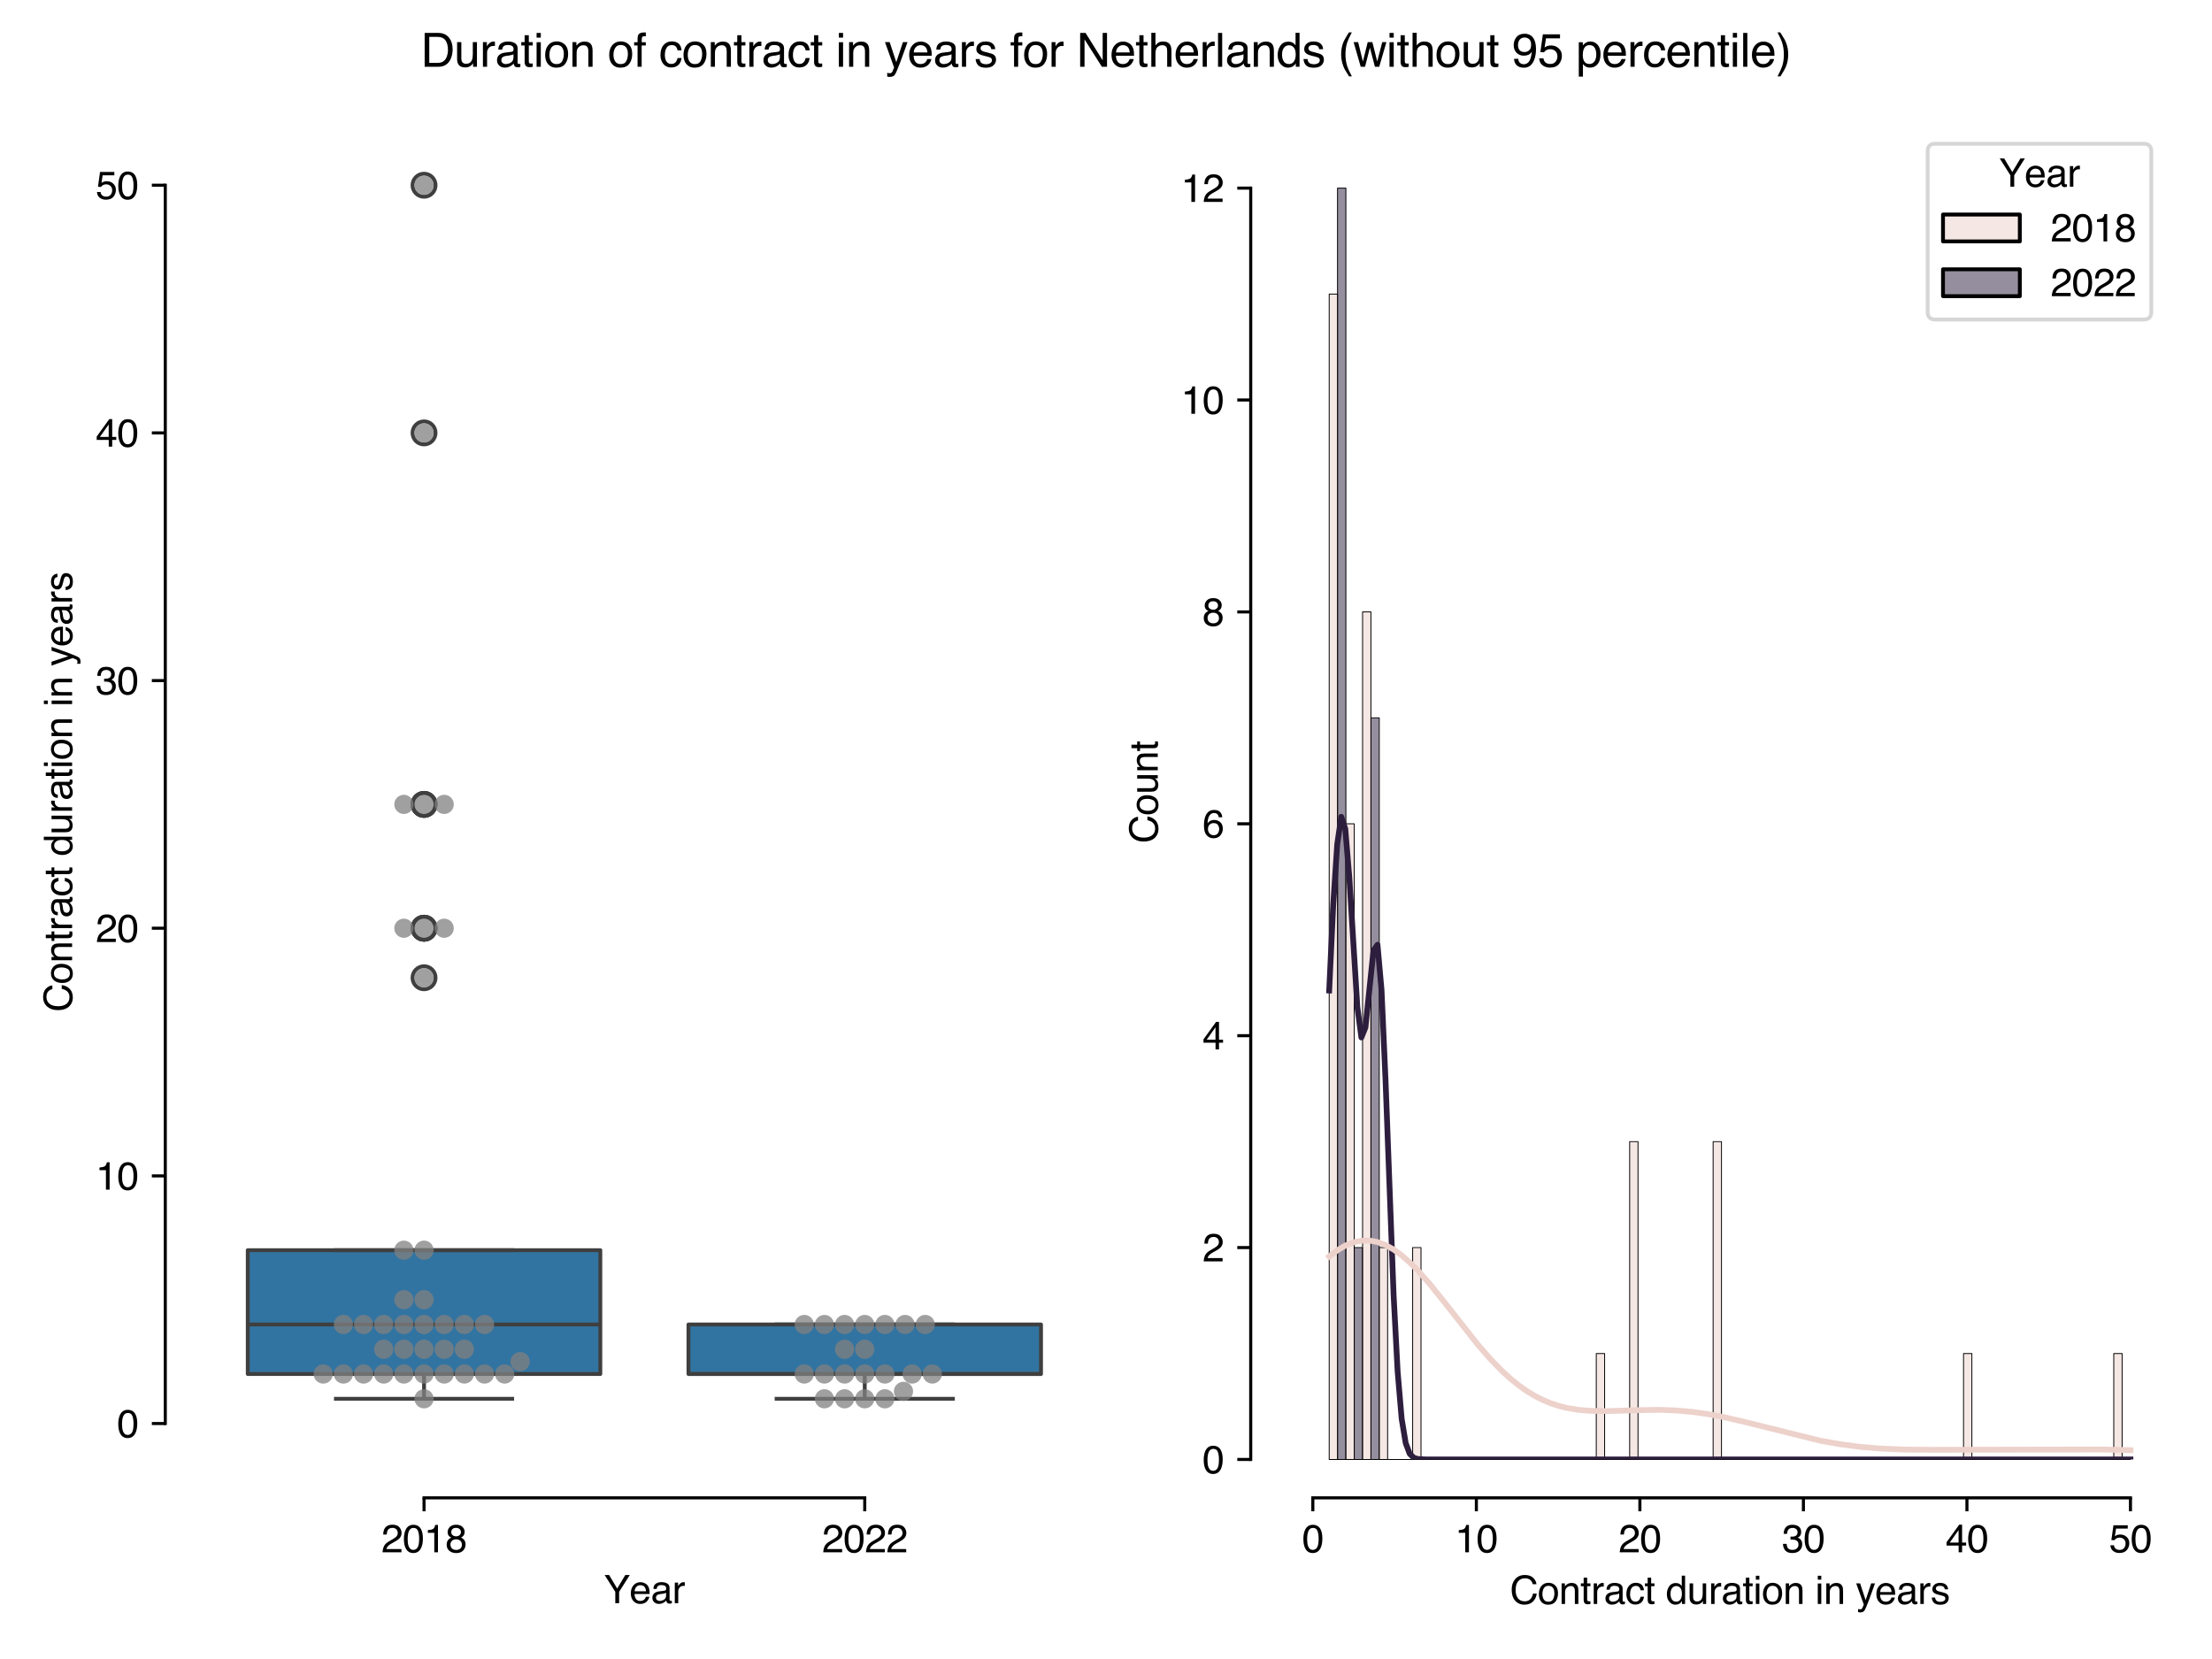 <?xml version="1.0" encoding="utf-8" standalone="no"?>
<!DOCTYPE svg PUBLIC "-//W3C//DTD SVG 1.1//EN"
  "http://www.w3.org/Graphics/SVG/1.1/DTD/svg11.dtd">
<svg xmlns:xlink="http://www.w3.org/1999/xlink" width="576pt" height="432pt" viewBox="0 0 576 432" xmlns="http://www.w3.org/2000/svg" version="1.1">
 <defs>
  <style type="text/css">*{stroke-linejoin: round; stroke-linecap: butt}</style>
 </defs>
 <g id="figure_1">
  <g id="patch_1">
   <path d="M 0 432 
L 576 432 
L 576 0 
L 0 0 
z
" style="fill: #ffffff"/>
  </g>
  <g id="axes_1">
   <g id="patch_2">
    <path d="M 53.04 380.04 
L 282.555 380.04 
L 282.555 32.434 
L 53.04 32.434 
z
" style="fill: #ffffff"/>
   </g>
   <g id="matplotlib.axis_1">
    <g id="xtick_1">
     <g id="line2d_1">
      <defs>
       <path id="m4c99cd72f3" d="M 0 0 
L 0 3.5 
" style="stroke: #000000; stroke-width: 0.8"/>
      </defs>
      <g>
       <use xlink:href="#m4c99cd72f3" x="110.419" y="390.04" style="stroke: #000000; stroke-width: 0.8"/>
      </g>
     </g>
     <g id="text_1">
      <!-- 2018 -->
      <g transform="translate(99.297 404.213) scale(0.1 -0.1)">
       <defs>
        <path id="Helvetica-32" d="M 200 0 
Q 231 578 439 1006 
Q 647 1434 1250 1784 
L 1850 2131 
Q 2253 2366 2416 2531 
Q 2672 2791 2672 3125 
Q 2672 3516 2437 3745 
Q 2203 3975 1813 3975 
Q 1234 3975 1013 3538 
Q 894 3303 881 2888 
L 309 2888 
Q 319 3472 525 3841 
Q 891 4491 1816 4491 
Q 2584 4491 2939 4075 
Q 3294 3659 3294 3150 
Q 3294 2613 2916 2231 
Q 2697 2009 2131 1694 
L 1703 1456 
Q 1397 1288 1222 1134 
Q 909 863 828 531 
L 3272 531 
L 3272 0 
L 200 0 
z
" transform="scale(0.016)"/>
        <path id="Helvetica-30" d="M 1731 4475 
Q 2600 4475 2988 3759 
Q 3288 3206 3288 2244 
Q 3288 1331 3016 734 
Q 2622 -122 1728 -122 
Q 922 -122 528 578 
Q 200 1163 200 2147 
Q 200 2909 397 3456 
Q 766 4475 1731 4475 
z
M 1725 391 
Q 2163 391 2422 778 
Q 2681 1166 2681 2222 
Q 2681 2984 2493 3476 
Q 2306 3969 1766 3969 
Q 1269 3969 1039 3501 
Q 809 3034 809 2125 
Q 809 1441 956 1025 
Q 1181 391 1725 391 
z
" transform="scale(0.016)"/>
        <path id="Helvetica-31" d="M 613 3169 
L 613 3600 
Q 1222 3659 1462 3798 
Q 1703 3938 1822 4456 
L 2266 4456 
L 2266 0 
L 1666 0 
L 1666 3169 
L 613 3169 
z
" transform="scale(0.016)"/>
        <path id="Helvetica-38" d="M 1741 2600 
Q 2113 2600 2322 2808 
Q 2531 3016 2531 3303 
Q 2531 3553 2331 3762 
Q 2131 3972 1722 3972 
Q 1316 3972 1134 3762 
Q 953 3553 953 3272 
Q 953 2956 1187 2778 
Q 1422 2600 1741 2600 
z
M 1775 384 
Q 2166 384 2423 595 
Q 2681 806 2681 1225 
Q 2681 1659 2415 1884 
Q 2150 2109 1734 2109 
Q 1331 2109 1076 1879 
Q 822 1650 822 1244 
Q 822 894 1055 639 
Q 1288 384 1775 384 
z
M 975 2384 
Q 741 2484 609 2619 
Q 363 2869 363 3269 
Q 363 3769 725 4128 
Q 1088 4488 1753 4488 
Q 2397 4488 2762 4148 
Q 3128 3809 3128 3356 
Q 3128 2938 2916 2678 
Q 2797 2531 2547 2391 
Q 2825 2263 2984 2097 
Q 3281 1784 3281 1284 
Q 3281 694 2884 283 
Q 2488 -128 1763 -128 
Q 1109 -128 657 226 
Q 206 581 206 1256 
Q 206 1653 400 1942 
Q 594 2231 975 2384 
z
" transform="scale(0.016)"/>
       </defs>
       <use xlink:href="#Helvetica-32"/>
       <use xlink:href="#Helvetica-30" x="55.615"/>
       <use xlink:href="#Helvetica-31" x="111.23"/>
       <use xlink:href="#Helvetica-38" x="166.846"/>
      </g>
     </g>
    </g>
    <g id="xtick_2">
     <g id="line2d_2">
      <g>
       <use xlink:href="#m4c99cd72f3" x="225.176" y="390.04" style="stroke: #000000; stroke-width: 0.8"/>
      </g>
     </g>
     <g id="text_2">
      <!-- 2022 -->
      <g transform="translate(214.054 404.213) scale(0.1 -0.1)">
       <use xlink:href="#Helvetica-32"/>
       <use xlink:href="#Helvetica-30" x="55.615"/>
       <use xlink:href="#Helvetica-32" x="111.23"/>
       <use xlink:href="#Helvetica-32" x="166.846"/>
      </g>
     </g>
    </g>
    <g id="text_3">
     <!-- Year -->
     <g transform="translate(157.237 417.471) scale(0.1 -0.1)">
      <defs>
       <path id="Helvetica-59" d="M 131 4591 
L 856 4591 
L 2175 2384 
L 3494 4591 
L 4222 4591 
L 2488 1850 
L 2488 0 
L 1866 0 
L 1866 1850 
L 131 4591 
z
M 2184 4591 
L 2184 4591 
z
" transform="scale(0.016)"/>
       <path id="Helvetica-65" d="M 1806 3422 
Q 2163 3422 2497 3255 
Q 2831 3088 3006 2822 
Q 3175 2569 3231 2231 
Q 3281 2000 3281 1494 
L 828 1494 
Q 844 984 1069 676 
Q 1294 369 1766 369 
Q 2206 369 2469 659 
Q 2619 828 2681 1050 
L 3234 1050 
Q 3213 866 3089 639 
Q 2966 413 2813 269 
Q 2556 19 2178 -69 
Q 1975 -119 1719 -119 
Q 1094 -119 659 336 
Q 225 791 225 1609 
Q 225 2416 662 2919 
Q 1100 3422 1806 3422 
z
M 2703 1941 
Q 2669 2306 2544 2525 
Q 2313 2931 1772 2931 
Q 1384 2931 1121 2651 
Q 859 2372 844 1941 
L 2703 1941 
z
M 1753 3428 
L 1753 3428 
z
" transform="scale(0.016)"/>
       <path id="Helvetica-61" d="M 844 891 
Q 844 647 1022 506 
Q 1200 366 1444 366 
Q 1741 366 2019 503 
Q 2488 731 2488 1250 
L 2488 1703 
Q 2384 1638 2221 1594 
Q 2059 1550 1903 1531 
L 1563 1488 
Q 1256 1447 1103 1359 
Q 844 1213 844 891 
z
M 2206 2028 
Q 2400 2053 2466 2191 
Q 2503 2266 2503 2406 
Q 2503 2694 2298 2823 
Q 2094 2953 1713 2953 
Q 1272 2953 1088 2716 
Q 984 2584 953 2325 
L 428 2325 
Q 444 2944 830 3186 
Q 1216 3428 1725 3428 
Q 2316 3428 2684 3203 
Q 3050 2978 3050 2503 
L 3050 575 
Q 3050 488 3086 434 
Q 3122 381 3238 381 
Q 3275 381 3322 386 
Q 3369 391 3422 400 
L 3422 -16 
Q 3291 -53 3222 -62 
Q 3153 -72 3034 -72 
Q 2744 -72 2613 134 
Q 2544 244 2516 444 
Q 2344 219 2022 53 
Q 1700 -113 1313 -113 
Q 847 -113 551 170 
Q 256 453 256 878 
Q 256 1344 547 1600 
Q 838 1856 1309 1916 
L 2206 2028 
z
M 1741 3428 
L 1741 3428 
z
" transform="scale(0.016)"/>
       <path id="Helvetica-72" d="M 428 3347 
L 963 3347 
L 963 2769 
Q 1028 2938 1284 3180 
Q 1541 3422 1875 3422 
Q 1891 3422 1928 3419 
Q 1966 3416 2056 3406 
L 2056 2813 
Q 2006 2822 1964 2825 
Q 1922 2828 1872 2828 
Q 1447 2828 1219 2554 
Q 991 2281 991 1925 
L 991 0 
L 428 0 
L 428 3347 
z
" transform="scale(0.016)"/>
      </defs>
      <use xlink:href="#Helvetica-59"/>
      <use xlink:href="#Helvetica-65" x="66.699"/>
      <use xlink:href="#Helvetica-61" x="122.314"/>
      <use xlink:href="#Helvetica-72" x="177.93"/>
     </g>
    </g>
   </g>
   <g id="matplotlib.axis_2">
    <g id="ytick_1">
     <g id="line2d_3">
      <defs>
       <path id="m8e343aef83" d="M 0 0 
L -3.5 0 
" style="stroke: #000000; stroke-width: 0.8"/>
      </defs>
      <g>
       <use xlink:href="#m8e343aef83" x="43.04" y="370.689" style="stroke: #000000; stroke-width: 0.8"/>
      </g>
     </g>
     <g id="text_4">
      <!-- 0 -->
      <g transform="translate(30.479 374.276) scale(0.1 -0.1)">
       <use xlink:href="#Helvetica-30"/>
      </g>
     </g>
    </g>
    <g id="ytick_2">
     <g id="line2d_4">
      <g>
       <use xlink:href="#m8e343aef83" x="43.04" y="306.198" style="stroke: #000000; stroke-width: 0.8"/>
      </g>
     </g>
     <g id="text_5">
      <!-- 10 -->
      <g transform="translate(24.918 309.785) scale(0.1 -0.1)">
       <use xlink:href="#Helvetica-31"/>
       <use xlink:href="#Helvetica-30" x="55.615"/>
      </g>
     </g>
    </g>
    <g id="ytick_3">
     <g id="line2d_5">
      <g>
       <use xlink:href="#m8e343aef83" x="43.04" y="241.707" style="stroke: #000000; stroke-width: 0.8"/>
      </g>
     </g>
     <g id="text_6">
      <!-- 20 -->
      <g transform="translate(24.918 245.294) scale(0.1 -0.1)">
       <use xlink:href="#Helvetica-32"/>
       <use xlink:href="#Helvetica-30" x="55.615"/>
      </g>
     </g>
    </g>
    <g id="ytick_4">
     <g id="line2d_6">
      <g>
       <use xlink:href="#m8e343aef83" x="43.04" y="177.216" style="stroke: #000000; stroke-width: 0.8"/>
      </g>
     </g>
     <g id="text_7">
      <!-- 30 -->
      <g transform="translate(24.918 180.803) scale(0.1 -0.1)">
       <defs>
        <path id="Helvetica-33" d="M 1663 -122 
Q 869 -122 511 314 
Q 153 750 153 1375 
L 741 1375 
Q 778 941 903 744 
Q 1122 391 1694 391 
Q 2138 391 2406 628 
Q 2675 866 2675 1241 
Q 2675 1703 2392 1887 
Q 2109 2072 1606 2072 
Q 1550 2072 1492 2070 
Q 1434 2069 1375 2066 
L 1375 2563 
Q 1463 2553 1522 2550 
Q 1581 2547 1650 2547 
Q 1966 2547 2169 2647 
Q 2525 2822 2525 3272 
Q 2525 3606 2287 3787 
Q 2050 3969 1734 3969 
Q 1172 3969 956 3594 
Q 838 3388 822 3006 
L 266 3006 
Q 266 3506 466 3856 
Q 809 4481 1675 4481 
Q 2359 4481 2734 4176 
Q 3109 3872 3109 3294 
Q 3109 2881 2888 2625 
Q 2750 2466 2531 2375 
Q 2884 2278 3082 2001 
Q 3281 1725 3281 1325 
Q 3281 684 2859 281 
Q 2438 -122 1663 -122 
z
" transform="scale(0.016)"/>
       </defs>
       <use xlink:href="#Helvetica-33"/>
       <use xlink:href="#Helvetica-30" x="55.615"/>
      </g>
     </g>
    </g>
    <g id="ytick_5">
     <g id="line2d_7">
      <g>
       <use xlink:href="#m8e343aef83" x="43.04" y="112.725" style="stroke: #000000; stroke-width: 0.8"/>
      </g>
     </g>
     <g id="text_8">
      <!-- 40 -->
      <g transform="translate(24.918 116.312) scale(0.1 -0.1)">
       <defs>
        <path id="Helvetica-34" d="M 2116 1584 
L 2116 3613 
L 681 1584 
L 2116 1584 
z
M 2125 0 
L 2125 1094 
L 163 1094 
L 163 1644 
L 2213 4488 
L 2688 4488 
L 2688 1584 
L 3347 1584 
L 3347 1094 
L 2688 1094 
L 2688 0 
L 2125 0 
z
" transform="scale(0.016)"/>
       </defs>
       <use xlink:href="#Helvetica-34"/>
       <use xlink:href="#Helvetica-30" x="55.615"/>
      </g>
     </g>
    </g>
    <g id="ytick_6">
     <g id="line2d_8">
      <g>
       <use xlink:href="#m8e343aef83" x="43.04" y="48.234" style="stroke: #000000; stroke-width: 0.8"/>
      </g>
     </g>
     <g id="text_9">
      <!-- 50 -->
      <g transform="translate(24.918 51.821) scale(0.1 -0.1)">
       <defs>
        <path id="Helvetica-35" d="M 791 1141 
Q 847 659 1238 475 
Q 1438 381 1700 381 
Q 2200 381 2440 700 
Q 2681 1019 2681 1406 
Q 2681 1875 2395 2131 
Q 2109 2388 1709 2388 
Q 1419 2388 1211 2275 
Q 1003 2163 856 1963 
L 369 1991 
L 709 4400 
L 3034 4400 
L 3034 3856 
L 1131 3856 
L 941 2613 
Q 1097 2731 1238 2791 
Q 1488 2894 1816 2894 
Q 2431 2894 2859 2497 
Q 3288 2100 3288 1491 
Q 3288 856 2895 371 
Q 2503 -113 1644 -113 
Q 1097 -113 676 195 
Q 256 503 206 1141 
L 791 1141 
z
" transform="scale(0.016)"/>
       </defs>
       <use xlink:href="#Helvetica-35"/>
       <use xlink:href="#Helvetica-30" x="55.615"/>
      </g>
     </g>
    </g>
    <g id="text_10">
     <!-- Contract duration in years -->
     <g transform="translate(18.774 263.484) rotate(-90) scale(0.1 -0.1)">
      <defs>
       <path id="Helvetica-43" d="M 2422 4716 
Q 3294 4716 3775 4256 
Q 4256 3797 4309 3213 
L 3703 3213 
Q 3600 3656 3292 3915 
Q 2984 4175 2428 4175 
Q 1750 4175 1333 3698 
Q 916 3222 916 2238 
Q 916 1431 1292 929 
Q 1669 428 2416 428 
Q 3103 428 3463 956 
Q 3653 1234 3747 1688 
L 4353 1688 
Q 4272 963 3816 472 
Q 3269 -119 2341 -119 
Q 1541 -119 997 366 
Q 281 1006 281 2344 
Q 281 3359 819 4009 
Q 1400 4716 2422 4716 
z
M 2297 4716 
L 2297 4716 
z
" transform="scale(0.016)"/>
       <path id="Helvetica-6f" d="M 1741 363 
Q 2300 363 2508 786 
Q 2716 1209 2716 1728 
Q 2716 2197 2566 2491 
Q 2328 2953 1747 2953 
Q 1231 2953 997 2559 
Q 763 2166 763 1609 
Q 763 1075 997 719 
Q 1231 363 1741 363 
z
M 1763 3444 
Q 2409 3444 2856 3012 
Q 3303 2581 3303 1744 
Q 3303 934 2909 406 
Q 2516 -122 1688 -122 
Q 997 -122 590 345 
Q 184 813 184 1600 
Q 184 2444 612 2944 
Q 1041 3444 1763 3444 
z
M 1744 3428 
L 1744 3428 
z
" transform="scale(0.016)"/>
       <path id="Helvetica-6e" d="M 413 3347 
L 947 3347 
L 947 2872 
Q 1184 3166 1450 3294 
Q 1716 3422 2041 3422 
Q 2753 3422 3003 2925 
Q 3141 2653 3141 2147 
L 3141 0 
L 2569 0 
L 2569 2109 
Q 2569 2416 2478 2603 
Q 2328 2916 1934 2916 
Q 1734 2916 1606 2875 
Q 1375 2806 1200 2600 
Q 1059 2434 1017 2257 
Q 975 2081 975 1753 
L 975 0 
L 413 0 
L 413 3347 
z
M 1734 3428 
L 1734 3428 
z
" transform="scale(0.016)"/>
       <path id="Helvetica-74" d="M 525 4281 
L 1094 4281 
L 1094 3347 
L 1628 3347 
L 1628 2888 
L 1094 2888 
L 1094 703 
Q 1094 528 1213 469 
Q 1278 434 1431 434 
Q 1472 434 1519 436 
Q 1566 438 1628 444 
L 1628 0 
Q 1531 -28 1426 -40 
Q 1322 -53 1200 -53 
Q 806 -53 665 148 
Q 525 350 525 672 
L 525 2888 
L 72 2888 
L 72 3347 
L 525 3347 
L 525 4281 
z
" transform="scale(0.016)"/>
       <path id="Helvetica-63" d="M 1703 3444 
Q 2269 3444 2623 3169 
Q 2978 2894 3050 2222 
L 2503 2222 
Q 2453 2531 2275 2736 
Q 2097 2941 1703 2941 
Q 1166 2941 934 2416 
Q 784 2075 784 1575 
Q 784 1072 996 728 
Q 1209 384 1666 384 
Q 2016 384 2220 598 
Q 2425 813 2503 1184 
L 3050 1184 
Q 2956 519 2581 211 
Q 2206 -97 1622 -97 
Q 966 -97 575 383 
Q 184 863 184 1581 
Q 184 2463 612 2953 
Q 1041 3444 1703 3444 
z
M 1616 3428 
L 1616 3428 
z
" transform="scale(0.016)"/>
       <path id="Helvetica-20" transform="scale(0.016)"/>
       <path id="Helvetica-64" d="M 769 1634 
Q 769 1097 997 734 
Q 1225 372 1728 372 
Q 2119 372 2370 708 
Q 2622 1044 2622 1672 
Q 2622 2306 2362 2611 
Q 2103 2916 1722 2916 
Q 1297 2916 1033 2591 
Q 769 2266 769 1634 
z
M 1616 3406 
Q 2000 3406 2259 3244 
Q 2409 3150 2600 2916 
L 2600 4606 
L 3141 4606 
L 3141 0 
L 2634 0 
L 2634 466 
Q 2438 156 2169 18 
Q 1900 -119 1553 -119 
Q 994 -119 584 351 
Q 175 822 175 1603 
Q 175 2334 548 2870 
Q 922 3406 1616 3406 
z
" transform="scale(0.016)"/>
       <path id="Helvetica-75" d="M 975 3347 
L 975 1125 
Q 975 869 1056 706 
Q 1206 406 1616 406 
Q 2203 406 2416 931 
Q 2531 1213 2531 1703 
L 2531 3347 
L 3094 3347 
L 3094 0 
L 2563 0 
L 2569 494 
Q 2459 303 2297 172 
Q 1975 -91 1516 -91 
Q 800 -91 541 388 
Q 400 644 400 1072 
L 400 3347 
L 975 3347 
z
M 1747 3428 
L 1747 3428 
z
" transform="scale(0.016)"/>
       <path id="Helvetica-69" d="M 413 3331 
L 984 3331 
L 984 0 
L 413 0 
L 413 3331 
z
M 413 4591 
L 984 4591 
L 984 3953 
L 413 3953 
L 413 4591 
z
" transform="scale(0.016)"/>
       <path id="Helvetica-79" d="M 2503 3347 
L 3125 3347 
Q 3006 3025 2597 1878 
Q 2291 1016 2084 472 
Q 1597 -809 1397 -1090 
Q 1197 -1372 709 -1372 
Q 591 -1372 527 -1362 
Q 463 -1353 369 -1328 
L 369 -816 
Q 516 -856 581 -865 
Q 647 -875 697 -875 
Q 853 -875 926 -823 
Q 1000 -772 1050 -697 
Q 1066 -672 1162 -440 
Q 1259 -209 1303 -97 
L 66 3347 
L 703 3347 
L 1600 622 
L 2503 3347 
z
M 1597 3428 
L 1597 3428 
z
" transform="scale(0.016)"/>
       <path id="Helvetica-73" d="M 747 1050 
Q 772 769 888 619 
Q 1100 347 1625 347 
Q 1938 347 2175 483 
Q 2413 619 2413 903 
Q 2413 1119 2222 1231 
Q 2100 1300 1741 1391 
L 1294 1503 
Q 866 1609 663 1741 
Q 300 1969 300 2372 
Q 300 2847 642 3140 
Q 984 3434 1563 3434 
Q 2319 3434 2653 2991 
Q 2863 2709 2856 2384 
L 2325 2384 
Q 2309 2575 2191 2731 
Q 1997 2953 1519 2953 
Q 1200 2953 1036 2831 
Q 872 2709 872 2509 
Q 872 2291 1088 2159 
Q 1213 2081 1456 2022 
L 1828 1931 
Q 2434 1784 2641 1647 
Q 2969 1431 2969 969 
Q 2969 522 2630 197 
Q 2291 -128 1597 -128 
Q 850 -128 539 211 
Q 228 550 206 1050 
L 747 1050 
z
M 1578 3428 
L 1578 3428 
z
" transform="scale(0.016)"/>
      </defs>
      <use xlink:href="#Helvetica-43"/>
      <use xlink:href="#Helvetica-6f" x="72.217"/>
      <use xlink:href="#Helvetica-6e" x="127.832"/>
      <use xlink:href="#Helvetica-74" x="183.447"/>
      <use xlink:href="#Helvetica-72" x="211.23"/>
      <use xlink:href="#Helvetica-61" x="244.531"/>
      <use xlink:href="#Helvetica-63" x="300.146"/>
      <use xlink:href="#Helvetica-74" x="350.146"/>
      <use xlink:href="#Helvetica-20" x="377.93"/>
      <use xlink:href="#Helvetica-64" x="405.713"/>
      <use xlink:href="#Helvetica-75" x="461.328"/>
      <use xlink:href="#Helvetica-72" x="516.943"/>
      <use xlink:href="#Helvetica-61" x="550.244"/>
      <use xlink:href="#Helvetica-74" x="605.859"/>
      <use xlink:href="#Helvetica-69" x="633.643"/>
      <use xlink:href="#Helvetica-6f" x="655.859"/>
      <use xlink:href="#Helvetica-6e" x="711.475"/>
      <use xlink:href="#Helvetica-20" x="767.09"/>
      <use xlink:href="#Helvetica-69" x="794.873"/>
      <use xlink:href="#Helvetica-6e" x="817.09"/>
      <use xlink:href="#Helvetica-20" x="872.705"/>
      <use xlink:href="#Helvetica-79" x="900.488"/>
      <use xlink:href="#Helvetica-65" x="950.488"/>
      <use xlink:href="#Helvetica-61" x="1006.104"/>
      <use xlink:href="#Helvetica-72" x="1061.719"/>
      <use xlink:href="#Helvetica-73" x="1095.02"/>
     </g>
    </g>
   </g>
   <g id="patch_3">
    <path d="M 64.516 357.791 
L 156.322 357.791 
L 156.322 325.545 
L 64.516 325.545 
L 64.516 357.791 
z
" clip-path="url(#p87a431af0c)" style="fill: #3274a1; stroke: #3f3f3f; stroke-linejoin: miter"/>
   </g>
   <g id="line2d_9">
    <path d="M 110.419 357.791 
L 110.419 364.24 
" clip-path="url(#p87a431af0c)" style="fill: none; stroke: #3f3f3f"/>
   </g>
   <g id="line2d_10">
    <path d="M 110.419 325.545 
L 110.419 325.545 
" clip-path="url(#p87a431af0c)" style="fill: none; stroke: #3f3f3f"/>
   </g>
   <g id="line2d_11">
    <path d="M 87.467 364.24 
L 133.37 364.24 
" clip-path="url(#p87a431af0c)" style="fill: none; stroke: #3f3f3f; stroke-linecap: square"/>
   </g>
   <g id="line2d_12">
    <path d="M 87.467 325.545 
L 133.37 325.545 
" clip-path="url(#p87a431af0c)" style="fill: none; stroke: #3f3f3f; stroke-linecap: square"/>
   </g>
   <g id="line2d_13">
    <defs>
     <path id="m349b976f44" d="M 0 3 
C 0.796 3 1.559 2.684 2.121 2.121 
C 2.684 1.559 3 0.796 3 0 
C 3 -0.796 2.684 -1.559 2.121 -2.121 
C 1.559 -2.684 0.796 -3 0 -3 
C -0.796 -3 -1.559 -2.684 -2.121 -2.121 
C -2.684 -1.559 -3 -0.796 -3 0 
C -3 0.796 -2.684 1.559 -2.121 2.121 
C -1.559 2.684 -0.796 3 0 3 
z
" style="stroke: #3f3f3f"/>
    </defs>
    <g clip-path="url(#p87a431af0c)">
     <use xlink:href="#m349b976f44" x="110.419" y="254.605" style="fill-opacity: 0; stroke: #3f3f3f"/>
     <use xlink:href="#m349b976f44" x="110.419" y="209.461" style="fill-opacity: 0; stroke: #3f3f3f"/>
     <use xlink:href="#m349b976f44" x="110.419" y="48.234" style="fill-opacity: 0; stroke: #3f3f3f"/>
     <use xlink:href="#m349b976f44" x="110.419" y="209.461" style="fill-opacity: 0; stroke: #3f3f3f"/>
     <use xlink:href="#m349b976f44" x="110.419" y="209.461" style="fill-opacity: 0; stroke: #3f3f3f"/>
     <use xlink:href="#m349b976f44" x="110.419" y="112.725" style="fill-opacity: 0; stroke: #3f3f3f"/>
     <use xlink:href="#m349b976f44" x="110.419" y="241.707" style="fill-opacity: 0; stroke: #3f3f3f"/>
     <use xlink:href="#m349b976f44" x="110.419" y="241.707" style="fill-opacity: 0; stroke: #3f3f3f"/>
     <use xlink:href="#m349b976f44" x="110.419" y="241.707" style="fill-opacity: 0; stroke: #3f3f3f"/>
    </g>
   </g>
   <g id="patch_4">
    <path d="M 179.273 357.791 
L 271.079 357.791 
L 271.079 344.892 
L 179.273 344.892 
L 179.273 357.791 
z
" clip-path="url(#p87a431af0c)" style="fill: #3274a1; stroke: #3f3f3f; stroke-linejoin: miter"/>
   </g>
   <g id="line2d_14">
    <path d="M 225.176 357.791 
L 225.176 364.24 
" clip-path="url(#p87a431af0c)" style="fill: none; stroke: #3f3f3f"/>
   </g>
   <g id="line2d_15">
    <path d="M 225.176 344.892 
L 225.176 344.892 
" clip-path="url(#p87a431af0c)" style="fill: none; stroke: #3f3f3f"/>
   </g>
   <g id="line2d_16">
    <path d="M 202.225 364.24 
L 248.128 364.24 
" clip-path="url(#p87a431af0c)" style="fill: none; stroke: #3f3f3f; stroke-linecap: square"/>
   </g>
   <g id="line2d_17">
    <path d="M 202.225 344.892 
L 248.128 344.892 
" clip-path="url(#p87a431af0c)" style="fill: none; stroke: #3f3f3f; stroke-linecap: square"/>
   </g>
   <g id="line2d_18"/>
   <g id="line2d_19">
    <path d="M 64.516 344.892 
L 156.322 344.892 
" clip-path="url(#p87a431af0c)" style="fill: none; stroke: #3f3f3f"/>
   </g>
   <g id="line2d_20">
    <path d="M 179.273 357.791 
L 271.079 357.791 
" clip-path="url(#p87a431af0c)" style="fill: none; stroke: #3f3f3f"/>
   </g>
   <g id="patch_5">
    <path d="M 43.04 370.689 
L 43.04 48.234 
" style="fill: none; stroke: #000000; stroke-width: 0.8; stroke-linejoin: miter; stroke-linecap: square"/>
   </g>
   <g id="patch_6">
    <path d="M 110.419 390.04 
L 225.176 390.04 
" style="fill: none; stroke: #000000; stroke-width: 0.8; stroke-linejoin: miter; stroke-linecap: square"/>
   </g>
   <g id="PathCollection_1">
    <defs>
     <path id="m7c0cf669a7" d="M 0 2.5 
C 0.663 2.5 1.299 2.237 1.768 1.768 
C 2.237 1.299 2.5 0.663 2.5 0 
C 2.5 -0.663 2.237 -1.299 1.768 -1.768 
C 1.299 -2.237 0.663 -2.5 0 -2.5 
C -0.663 -2.5 -1.299 -2.237 -1.768 -1.768 
C -2.237 -1.299 -2.5 -0.663 -2.5 0 
C -2.5 0.663 -2.237 1.299 -1.768 1.768 
C -1.299 2.237 -0.663 2.5 0 2.5 
z
"/>
    </defs>
    <g clip-path="url(#p87a431af0c)">
     <use xlink:href="#m7c0cf669a7" x="110.419" y="325.545" style="fill: #808080; fill-opacity: 0.75"/>
     <use xlink:href="#m7c0cf669a7" x="126.169" y="344.892" style="fill: #808080; fill-opacity: 0.75"/>
     <use xlink:href="#m7c0cf669a7" x="110.419" y="254.605" style="fill: #808080; fill-opacity: 0.75"/>
     <use xlink:href="#m7c0cf669a7" x="105.169" y="325.545" style="fill: #808080; fill-opacity: 0.75"/>
     <use xlink:href="#m7c0cf669a7" x="110.419" y="351.342" style="fill: #808080; fill-opacity: 0.75"/>
     <use xlink:href="#m7c0cf669a7" x="89.419" y="357.791" style="fill: #808080; fill-opacity: 0.75"/>
     <use xlink:href="#m7c0cf669a7" x="84.169" y="357.791" style="fill: #808080; fill-opacity: 0.75"/>
     <use xlink:href="#m7c0cf669a7" x="94.669" y="357.791" style="fill: #808080; fill-opacity: 0.75"/>
     <use xlink:href="#m7c0cf669a7" x="120.919" y="357.791" style="fill: #808080; fill-opacity: 0.75"/>
     <use xlink:href="#m7c0cf669a7" x="115.669" y="209.461" style="fill: #808080; fill-opacity: 0.75"/>
     <use xlink:href="#m7c0cf669a7" x="115.669" y="351.342" style="fill: #808080; fill-opacity: 0.75"/>
     <use xlink:href="#m7c0cf669a7" x="110.419" y="48.234" style="fill: #808080; fill-opacity: 0.75"/>
     <use xlink:href="#m7c0cf669a7" x="110.419" y="364.24" style="fill: #808080; fill-opacity: 0.75"/>
     <use xlink:href="#m7c0cf669a7" x="105.169" y="338.443" style="fill: #808080; fill-opacity: 0.75"/>
     <use xlink:href="#m7c0cf669a7" x="105.169" y="209.461" style="fill: #808080; fill-opacity: 0.75"/>
     <use xlink:href="#m7c0cf669a7" x="120.919" y="351.342" style="fill: #808080; fill-opacity: 0.75"/>
     <use xlink:href="#m7c0cf669a7" x="110.419" y="209.461" style="fill: #808080; fill-opacity: 0.75"/>
     <use xlink:href="#m7c0cf669a7" x="120.919" y="344.892" style="fill: #808080; fill-opacity: 0.75"/>
     <use xlink:href="#m7c0cf669a7" x="99.919" y="351.342" style="fill: #808080; fill-opacity: 0.75"/>
     <use xlink:href="#m7c0cf669a7" x="110.419" y="112.725" style="fill: #808080; fill-opacity: 0.75"/>
     <use xlink:href="#m7c0cf669a7" x="105.169" y="241.707" style="fill: #808080; fill-opacity: 0.75"/>
     <use xlink:href="#m7c0cf669a7" x="115.669" y="344.892" style="fill: #808080; fill-opacity: 0.75"/>
     <use xlink:href="#m7c0cf669a7" x="105.169" y="351.342" style="fill: #808080; fill-opacity: 0.75"/>
     <use xlink:href="#m7c0cf669a7" x="110.419" y="344.892" style="fill: #808080; fill-opacity: 0.75"/>
     <use xlink:href="#m7c0cf669a7" x="105.169" y="344.892" style="fill: #808080; fill-opacity: 0.75"/>
     <use xlink:href="#m7c0cf669a7" x="110.419" y="338.443" style="fill: #808080; fill-opacity: 0.75"/>
     <use xlink:href="#m7c0cf669a7" x="99.919" y="344.892" style="fill: #808080; fill-opacity: 0.75"/>
     <use xlink:href="#m7c0cf669a7" x="126.169" y="357.791" style="fill: #808080; fill-opacity: 0.75"/>
     <use xlink:href="#m7c0cf669a7" x="89.419" y="344.892" style="fill: #808080; fill-opacity: 0.75"/>
     <use xlink:href="#m7c0cf669a7" x="105.169" y="357.791" style="fill: #808080; fill-opacity: 0.75"/>
     <use xlink:href="#m7c0cf669a7" x="115.669" y="357.791" style="fill: #808080; fill-opacity: 0.75"/>
     <use xlink:href="#m7c0cf669a7" x="94.669" y="344.892" style="fill: #808080; fill-opacity: 0.75"/>
     <use xlink:href="#m7c0cf669a7" x="110.419" y="357.791" style="fill: #808080; fill-opacity: 0.75"/>
     <use xlink:href="#m7c0cf669a7" x="131.419" y="357.791" style="fill: #808080; fill-opacity: 0.75"/>
     <use xlink:href="#m7c0cf669a7" x="135.431" y="354.566" style="fill: #808080; fill-opacity: 0.75"/>
     <use xlink:href="#m7c0cf669a7" x="110.419" y="241.707" style="fill: #808080; fill-opacity: 0.75"/>
     <use xlink:href="#m7c0cf669a7" x="99.919" y="357.791" style="fill: #808080; fill-opacity: 0.75"/>
     <use xlink:href="#m7c0cf669a7" x="115.669" y="241.707" style="fill: #808080; fill-opacity: 0.75"/>
    </g>
   </g>
   <g id="PathCollection_2">
    <g clip-path="url(#p87a431af0c)">
     <use xlink:href="#m7c0cf669a7" x="240.926" y="344.892" style="fill: #808080; fill-opacity: 0.75"/>
     <use xlink:href="#m7c0cf669a7" x="214.676" y="364.24" style="fill: #808080; fill-opacity: 0.75"/>
     <use xlink:href="#m7c0cf669a7" x="219.926" y="357.791" style="fill: #808080; fill-opacity: 0.75"/>
     <use xlink:href="#m7c0cf669a7" x="225.176" y="357.791" style="fill: #808080; fill-opacity: 0.75"/>
     <use xlink:href="#m7c0cf669a7" x="242.774" y="357.791" style="fill: #808080; fill-opacity: 0.75"/>
     <use xlink:href="#m7c0cf669a7" x="209.426" y="357.791" style="fill: #808080; fill-opacity: 0.75"/>
     <use xlink:href="#m7c0cf669a7" x="225.176" y="344.892" style="fill: #808080; fill-opacity: 0.75"/>
     <use xlink:href="#m7c0cf669a7" x="219.926" y="364.24" style="fill: #808080; fill-opacity: 0.75"/>
     <use xlink:href="#m7c0cf669a7" x="225.176" y="351.342" style="fill: #808080; fill-opacity: 0.75"/>
     <use xlink:href="#m7c0cf669a7" x="209.426" y="344.892" style="fill: #808080; fill-opacity: 0.75"/>
     <use xlink:href="#m7c0cf669a7" x="225.176" y="364.24" style="fill: #808080; fill-opacity: 0.75"/>
     <use xlink:href="#m7c0cf669a7" x="237.524" y="357.791" style="fill: #808080; fill-opacity: 0.75"/>
     <use xlink:href="#m7c0cf669a7" x="235.267" y="362.305" style="fill: #808080; fill-opacity: 0.75"/>
     <use xlink:href="#m7c0cf669a7" x="230.426" y="357.791" style="fill: #808080; fill-opacity: 0.75"/>
     <use xlink:href="#m7c0cf669a7" x="219.926" y="344.892" style="fill: #808080; fill-opacity: 0.75"/>
     <use xlink:href="#m7c0cf669a7" x="230.426" y="344.892" style="fill: #808080; fill-opacity: 0.75"/>
     <use xlink:href="#m7c0cf669a7" x="219.926" y="351.342" style="fill: #808080; fill-opacity: 0.75"/>
     <use xlink:href="#m7c0cf669a7" x="214.676" y="344.892" style="fill: #808080; fill-opacity: 0.75"/>
     <use xlink:href="#m7c0cf669a7" x="235.676" y="344.892" style="fill: #808080; fill-opacity: 0.75"/>
     <use xlink:href="#m7c0cf669a7" x="214.676" y="357.791" style="fill: #808080; fill-opacity: 0.75"/>
     <use xlink:href="#m7c0cf669a7" x="230.426" y="364.24" style="fill: #808080; fill-opacity: 0.75"/>
    </g>
   </g>
  </g>
  <g id="axes_2">
   <g id="patch_7">
    <path d="M 335.685 380.04 
L 565.2 380.04 
L 565.2 32.434 
L 335.685 32.434 
z
" style="fill: #ffffff"/>
   </g>
   <g id="patch_8">
    <path d="M 348.291 380.04 
L 350.464 380.04 
L 350.464 48.986 
L 348.291 48.986 
z
" clip-path="url(#pb3e505b377)" style="fill: #2d1e3e; fill-opacity: 0.5; stroke: #000000; stroke-width: 0.229; stroke-linejoin: miter"/>
   </g>
   <g id="patch_9">
    <path d="M 352.638 380.04 
L 354.811 380.04 
L 354.811 324.864 
L 352.638 324.864 
z
" clip-path="url(#pb3e505b377)" style="fill: #2d1e3e; fill-opacity: 0.5; stroke: #000000; stroke-width: 0.229; stroke-linejoin: miter"/>
   </g>
   <g id="patch_10">
    <path d="M 356.985 380.04 
L 359.158 380.04 
L 359.158 186.925 
L 356.985 186.925 
z
" clip-path="url(#pb3e505b377)" style="fill: #2d1e3e; fill-opacity: 0.5; stroke: #000000; stroke-width: 0.229; stroke-linejoin: miter"/>
   </g>
   <g id="patch_11">
    <path d="M 361.332 380.04 
L 363.505 380.04 
L 363.505 380.04 
L 361.332 380.04 
z
" clip-path="url(#pb3e505b377)" style="fill: #2d1e3e; fill-opacity: 0.5; stroke: #000000; stroke-width: 0.229; stroke-linejoin: miter"/>
   </g>
   <g id="patch_12">
    <path d="M 365.678 380.04 
L 367.852 380.04 
L 367.852 380.04 
L 365.678 380.04 
z
" clip-path="url(#pb3e505b377)" style="fill: #2d1e3e; fill-opacity: 0.5; stroke: #000000; stroke-width: 0.229; stroke-linejoin: miter"/>
   </g>
   <g id="patch_13">
    <path d="M 370.025 380.04 
L 372.199 380.04 
L 372.199 380.04 
L 370.025 380.04 
z
" clip-path="url(#pb3e505b377)" style="fill: #2d1e3e; fill-opacity: 0.5; stroke: #000000; stroke-width: 0.229; stroke-linejoin: miter"/>
   </g>
   <g id="patch_14">
    <path d="M 374.372 380.04 
L 376.546 380.04 
L 376.546 380.04 
L 374.372 380.04 
z
" clip-path="url(#pb3e505b377)" style="fill: #2d1e3e; fill-opacity: 0.5; stroke: #000000; stroke-width: 0.229; stroke-linejoin: miter"/>
   </g>
   <g id="patch_15">
    <path d="M 378.719 380.04 
L 380.892 380.04 
L 380.892 380.04 
L 378.719 380.04 
z
" clip-path="url(#pb3e505b377)" style="fill: #2d1e3e; fill-opacity: 0.5; stroke: #000000; stroke-width: 0.229; stroke-linejoin: miter"/>
   </g>
   <g id="patch_16">
    <path d="M 383.066 380.04 
L 385.239 380.04 
L 385.239 380.04 
L 383.066 380.04 
z
" clip-path="url(#pb3e505b377)" style="fill: #2d1e3e; fill-opacity: 0.5; stroke: #000000; stroke-width: 0.229; stroke-linejoin: miter"/>
   </g>
   <g id="patch_17">
    <path d="M 387.413 380.04 
L 389.586 380.04 
L 389.586 380.04 
L 387.413 380.04 
z
" clip-path="url(#pb3e505b377)" style="fill: #2d1e3e; fill-opacity: 0.5; stroke: #000000; stroke-width: 0.229; stroke-linejoin: miter"/>
   </g>
   <g id="patch_18">
    <path d="M 391.76 380.04 
L 393.933 380.04 
L 393.933 380.04 
L 391.76 380.04 
z
" clip-path="url(#pb3e505b377)" style="fill: #2d1e3e; fill-opacity: 0.5; stroke: #000000; stroke-width: 0.229; stroke-linejoin: miter"/>
   </g>
   <g id="patch_19">
    <path d="M 396.107 380.04 
L 398.28 380.04 
L 398.28 380.04 
L 396.107 380.04 
z
" clip-path="url(#pb3e505b377)" style="fill: #2d1e3e; fill-opacity: 0.5; stroke: #000000; stroke-width: 0.229; stroke-linejoin: miter"/>
   </g>
   <g id="patch_20">
    <path d="M 400.453 380.04 
L 402.627 380.04 
L 402.627 380.04 
L 400.453 380.04 
z
" clip-path="url(#pb3e505b377)" style="fill: #2d1e3e; fill-opacity: 0.5; stroke: #000000; stroke-width: 0.229; stroke-linejoin: miter"/>
   </g>
   <g id="patch_21">
    <path d="M 404.8 380.04 
L 406.974 380.04 
L 406.974 380.04 
L 404.8 380.04 
z
" clip-path="url(#pb3e505b377)" style="fill: #2d1e3e; fill-opacity: 0.5; stroke: #000000; stroke-width: 0.229; stroke-linejoin: miter"/>
   </g>
   <g id="patch_22">
    <path d="M 409.147 380.04 
L 411.321 380.04 
L 411.321 380.04 
L 409.147 380.04 
z
" clip-path="url(#pb3e505b377)" style="fill: #2d1e3e; fill-opacity: 0.5; stroke: #000000; stroke-width: 0.229; stroke-linejoin: miter"/>
   </g>
   <g id="patch_23">
    <path d="M 413.494 380.04 
L 415.668 380.04 
L 415.668 380.04 
L 413.494 380.04 
z
" clip-path="url(#pb3e505b377)" style="fill: #2d1e3e; fill-opacity: 0.5; stroke: #000000; stroke-width: 0.229; stroke-linejoin: miter"/>
   </g>
   <g id="patch_24">
    <path d="M 417.841 380.04 
L 420.014 380.04 
L 420.014 380.04 
L 417.841 380.04 
z
" clip-path="url(#pb3e505b377)" style="fill: #2d1e3e; fill-opacity: 0.5; stroke: #000000; stroke-width: 0.229; stroke-linejoin: miter"/>
   </g>
   <g id="patch_25">
    <path d="M 422.188 380.04 
L 424.361 380.04 
L 424.361 380.04 
L 422.188 380.04 
z
" clip-path="url(#pb3e505b377)" style="fill: #2d1e3e; fill-opacity: 0.5; stroke: #000000; stroke-width: 0.229; stroke-linejoin: miter"/>
   </g>
   <g id="patch_26">
    <path d="M 426.535 380.04 
L 428.708 380.04 
L 428.708 380.04 
L 426.535 380.04 
z
" clip-path="url(#pb3e505b377)" style="fill: #2d1e3e; fill-opacity: 0.5; stroke: #000000; stroke-width: 0.229; stroke-linejoin: miter"/>
   </g>
   <g id="patch_27">
    <path d="M 430.882 380.04 
L 433.055 380.04 
L 433.055 380.04 
L 430.882 380.04 
z
" clip-path="url(#pb3e505b377)" style="fill: #2d1e3e; fill-opacity: 0.5; stroke: #000000; stroke-width: 0.229; stroke-linejoin: miter"/>
   </g>
   <g id="patch_28">
    <path d="M 435.228 380.04 
L 437.402 380.04 
L 437.402 380.04 
L 435.228 380.04 
z
" clip-path="url(#pb3e505b377)" style="fill: #2d1e3e; fill-opacity: 0.5; stroke: #000000; stroke-width: 0.229; stroke-linejoin: miter"/>
   </g>
   <g id="patch_29">
    <path d="M 439.575 380.04 
L 441.749 380.04 
L 441.749 380.04 
L 439.575 380.04 
z
" clip-path="url(#pb3e505b377)" style="fill: #2d1e3e; fill-opacity: 0.5; stroke: #000000; stroke-width: 0.229; stroke-linejoin: miter"/>
   </g>
   <g id="patch_30">
    <path d="M 443.922 380.04 
L 446.096 380.04 
L 446.096 380.04 
L 443.922 380.04 
z
" clip-path="url(#pb3e505b377)" style="fill: #2d1e3e; fill-opacity: 0.5; stroke: #000000; stroke-width: 0.229; stroke-linejoin: miter"/>
   </g>
   <g id="patch_31">
    <path d="M 448.269 380.04 
L 450.442 380.04 
L 450.442 380.04 
L 448.269 380.04 
z
" clip-path="url(#pb3e505b377)" style="fill: #2d1e3e; fill-opacity: 0.5; stroke: #000000; stroke-width: 0.229; stroke-linejoin: miter"/>
   </g>
   <g id="patch_32">
    <path d="M 452.616 380.04 
L 454.789 380.04 
L 454.789 380.04 
L 452.616 380.04 
z
" clip-path="url(#pb3e505b377)" style="fill: #2d1e3e; fill-opacity: 0.5; stroke: #000000; stroke-width: 0.229; stroke-linejoin: miter"/>
   </g>
   <g id="patch_33">
    <path d="M 456.963 380.04 
L 459.136 380.04 
L 459.136 380.04 
L 456.963 380.04 
z
" clip-path="url(#pb3e505b377)" style="fill: #2d1e3e; fill-opacity: 0.5; stroke: #000000; stroke-width: 0.229; stroke-linejoin: miter"/>
   </g>
   <g id="patch_34">
    <path d="M 461.31 380.04 
L 463.483 380.04 
L 463.483 380.04 
L 461.31 380.04 
z
" clip-path="url(#pb3e505b377)" style="fill: #2d1e3e; fill-opacity: 0.5; stroke: #000000; stroke-width: 0.229; stroke-linejoin: miter"/>
   </g>
   <g id="patch_35">
    <path d="M 465.657 380.04 
L 467.83 380.04 
L 467.83 380.04 
L 465.657 380.04 
z
" clip-path="url(#pb3e505b377)" style="fill: #2d1e3e; fill-opacity: 0.5; stroke: #000000; stroke-width: 0.229; stroke-linejoin: miter"/>
   </g>
   <g id="patch_36">
    <path d="M 470.003 380.04 
L 472.177 380.04 
L 472.177 380.04 
L 470.003 380.04 
z
" clip-path="url(#pb3e505b377)" style="fill: #2d1e3e; fill-opacity: 0.5; stroke: #000000; stroke-width: 0.229; stroke-linejoin: miter"/>
   </g>
   <g id="patch_37">
    <path d="M 474.35 380.04 
L 476.524 380.04 
L 476.524 380.04 
L 474.35 380.04 
z
" clip-path="url(#pb3e505b377)" style="fill: #2d1e3e; fill-opacity: 0.5; stroke: #000000; stroke-width: 0.229; stroke-linejoin: miter"/>
   </g>
   <g id="patch_38">
    <path d="M 478.697 380.04 
L 480.871 380.04 
L 480.871 380.04 
L 478.697 380.04 
z
" clip-path="url(#pb3e505b377)" style="fill: #2d1e3e; fill-opacity: 0.5; stroke: #000000; stroke-width: 0.229; stroke-linejoin: miter"/>
   </g>
   <g id="patch_39">
    <path d="M 483.044 380.04 
L 485.217 380.04 
L 485.217 380.04 
L 483.044 380.04 
z
" clip-path="url(#pb3e505b377)" style="fill: #2d1e3e; fill-opacity: 0.5; stroke: #000000; stroke-width: 0.229; stroke-linejoin: miter"/>
   </g>
   <g id="patch_40">
    <path d="M 487.391 380.04 
L 489.564 380.04 
L 489.564 380.04 
L 487.391 380.04 
z
" clip-path="url(#pb3e505b377)" style="fill: #2d1e3e; fill-opacity: 0.5; stroke: #000000; stroke-width: 0.229; stroke-linejoin: miter"/>
   </g>
   <g id="patch_41">
    <path d="M 491.738 380.04 
L 493.911 380.04 
L 493.911 380.04 
L 491.738 380.04 
z
" clip-path="url(#pb3e505b377)" style="fill: #2d1e3e; fill-opacity: 0.5; stroke: #000000; stroke-width: 0.229; stroke-linejoin: miter"/>
   </g>
   <g id="patch_42">
    <path d="M 496.085 380.04 
L 498.258 380.04 
L 498.258 380.04 
L 496.085 380.04 
z
" clip-path="url(#pb3e505b377)" style="fill: #2d1e3e; fill-opacity: 0.5; stroke: #000000; stroke-width: 0.229; stroke-linejoin: miter"/>
   </g>
   <g id="patch_43">
    <path d="M 500.432 380.04 
L 502.605 380.04 
L 502.605 380.04 
L 500.432 380.04 
z
" clip-path="url(#pb3e505b377)" style="fill: #2d1e3e; fill-opacity: 0.5; stroke: #000000; stroke-width: 0.229; stroke-linejoin: miter"/>
   </g>
   <g id="patch_44">
    <path d="M 504.778 380.04 
L 506.952 380.04 
L 506.952 380.04 
L 504.778 380.04 
z
" clip-path="url(#pb3e505b377)" style="fill: #2d1e3e; fill-opacity: 0.5; stroke: #000000; stroke-width: 0.229; stroke-linejoin: miter"/>
   </g>
   <g id="patch_45">
    <path d="M 509.125 380.04 
L 511.299 380.04 
L 511.299 380.04 
L 509.125 380.04 
z
" clip-path="url(#pb3e505b377)" style="fill: #2d1e3e; fill-opacity: 0.5; stroke: #000000; stroke-width: 0.229; stroke-linejoin: miter"/>
   </g>
   <g id="patch_46">
    <path d="M 513.472 380.04 
L 515.646 380.04 
L 515.646 380.04 
L 513.472 380.04 
z
" clip-path="url(#pb3e505b377)" style="fill: #2d1e3e; fill-opacity: 0.5; stroke: #000000; stroke-width: 0.229; stroke-linejoin: miter"/>
   </g>
   <g id="patch_47">
    <path d="M 517.819 380.04 
L 519.992 380.04 
L 519.992 380.04 
L 517.819 380.04 
z
" clip-path="url(#pb3e505b377)" style="fill: #2d1e3e; fill-opacity: 0.5; stroke: #000000; stroke-width: 0.229; stroke-linejoin: miter"/>
   </g>
   <g id="patch_48">
    <path d="M 522.166 380.04 
L 524.339 380.04 
L 524.339 380.04 
L 522.166 380.04 
z
" clip-path="url(#pb3e505b377)" style="fill: #2d1e3e; fill-opacity: 0.5; stroke: #000000; stroke-width: 0.229; stroke-linejoin: miter"/>
   </g>
   <g id="patch_49">
    <path d="M 526.513 380.04 
L 528.686 380.04 
L 528.686 380.04 
L 526.513 380.04 
z
" clip-path="url(#pb3e505b377)" style="fill: #2d1e3e; fill-opacity: 0.5; stroke: #000000; stroke-width: 0.229; stroke-linejoin: miter"/>
   </g>
   <g id="patch_50">
    <path d="M 530.86 380.04 
L 533.033 380.04 
L 533.033 380.04 
L 530.86 380.04 
z
" clip-path="url(#pb3e505b377)" style="fill: #2d1e3e; fill-opacity: 0.5; stroke: #000000; stroke-width: 0.229; stroke-linejoin: miter"/>
   </g>
   <g id="patch_51">
    <path d="M 535.207 380.04 
L 537.38 380.04 
L 537.38 380.04 
L 535.207 380.04 
z
" clip-path="url(#pb3e505b377)" style="fill: #2d1e3e; fill-opacity: 0.5; stroke: #000000; stroke-width: 0.229; stroke-linejoin: miter"/>
   </g>
   <g id="patch_52">
    <path d="M 539.553 380.04 
L 541.727 380.04 
L 541.727 380.04 
L 539.553 380.04 
z
" clip-path="url(#pb3e505b377)" style="fill: #2d1e3e; fill-opacity: 0.5; stroke: #000000; stroke-width: 0.229; stroke-linejoin: miter"/>
   </g>
   <g id="patch_53">
    <path d="M 543.9 380.04 
L 546.074 380.04 
L 546.074 380.04 
L 543.9 380.04 
z
" clip-path="url(#pb3e505b377)" style="fill: #2d1e3e; fill-opacity: 0.5; stroke: #000000; stroke-width: 0.229; stroke-linejoin: miter"/>
   </g>
   <g id="patch_54">
    <path d="M 548.247 380.04 
L 550.421 380.04 
L 550.421 380.04 
L 548.247 380.04 
z
" clip-path="url(#pb3e505b377)" style="fill: #2d1e3e; fill-opacity: 0.5; stroke: #000000; stroke-width: 0.229; stroke-linejoin: miter"/>
   </g>
   <g id="patch_55">
    <path d="M 552.594 380.04 
L 554.768 380.04 
L 554.768 380.04 
L 552.594 380.04 
z
" clip-path="url(#pb3e505b377)" style="fill: #2d1e3e; fill-opacity: 0.5; stroke: #000000; stroke-width: 0.229; stroke-linejoin: miter"/>
   </g>
   <g id="patch_56">
    <path d="M 346.118 380.04 
L 348.291 380.04 
L 348.291 76.574 
L 346.118 76.574 
z
" clip-path="url(#pb3e505b377)" style="fill: #edd1cb; fill-opacity: 0.5; stroke: #000000; stroke-width: 0.229; stroke-linejoin: miter"/>
   </g>
   <g id="patch_57">
    <path d="M 350.464 380.04 
L 352.638 380.04 
L 352.638 214.513 
L 350.464 214.513 
z
" clip-path="url(#pb3e505b377)" style="fill: #edd1cb; fill-opacity: 0.5; stroke: #000000; stroke-width: 0.229; stroke-linejoin: miter"/>
   </g>
   <g id="patch_58">
    <path d="M 354.811 380.04 
L 356.985 380.04 
L 356.985 159.338 
L 354.811 159.338 
z
" clip-path="url(#pb3e505b377)" style="fill: #edd1cb; fill-opacity: 0.5; stroke: #000000; stroke-width: 0.229; stroke-linejoin: miter"/>
   </g>
   <g id="patch_59">
    <path d="M 359.158 380.04 
L 361.332 380.04 
L 361.332 324.864 
L 359.158 324.864 
z
" clip-path="url(#pb3e505b377)" style="fill: #edd1cb; fill-opacity: 0.5; stroke: #000000; stroke-width: 0.229; stroke-linejoin: miter"/>
   </g>
   <g id="patch_60">
    <path d="M 363.505 380.04 
L 365.678 380.04 
L 365.678 380.04 
L 363.505 380.04 
z
" clip-path="url(#pb3e505b377)" style="fill: #edd1cb; fill-opacity: 0.5; stroke: #000000; stroke-width: 0.229; stroke-linejoin: miter"/>
   </g>
   <g id="patch_61">
    <path d="M 367.852 380.04 
L 370.025 380.04 
L 370.025 324.864 
L 367.852 324.864 
z
" clip-path="url(#pb3e505b377)" style="fill: #edd1cb; fill-opacity: 0.5; stroke: #000000; stroke-width: 0.229; stroke-linejoin: miter"/>
   </g>
   <g id="patch_62">
    <path d="M 372.199 380.04 
L 374.372 380.04 
L 374.372 380.04 
L 372.199 380.04 
z
" clip-path="url(#pb3e505b377)" style="fill: #edd1cb; fill-opacity: 0.5; stroke: #000000; stroke-width: 0.229; stroke-linejoin: miter"/>
   </g>
   <g id="patch_63">
    <path d="M 376.546 380.04 
L 378.719 380.04 
L 378.719 380.04 
L 376.546 380.04 
z
" clip-path="url(#pb3e505b377)" style="fill: #edd1cb; fill-opacity: 0.5; stroke: #000000; stroke-width: 0.229; stroke-linejoin: miter"/>
   </g>
   <g id="patch_64">
    <path d="M 380.892 380.04 
L 383.066 380.04 
L 383.066 380.04 
L 380.892 380.04 
z
" clip-path="url(#pb3e505b377)" style="fill: #edd1cb; fill-opacity: 0.5; stroke: #000000; stroke-width: 0.229; stroke-linejoin: miter"/>
   </g>
   <g id="patch_65">
    <path d="M 385.239 380.04 
L 387.413 380.04 
L 387.413 380.04 
L 385.239 380.04 
z
" clip-path="url(#pb3e505b377)" style="fill: #edd1cb; fill-opacity: 0.5; stroke: #000000; stroke-width: 0.229; stroke-linejoin: miter"/>
   </g>
   <g id="patch_66">
    <path d="M 389.586 380.04 
L 391.76 380.04 
L 391.76 380.04 
L 389.586 380.04 
z
" clip-path="url(#pb3e505b377)" style="fill: #edd1cb; fill-opacity: 0.5; stroke: #000000; stroke-width: 0.229; stroke-linejoin: miter"/>
   </g>
   <g id="patch_67">
    <path d="M 393.933 380.04 
L 396.107 380.04 
L 396.107 380.04 
L 393.933 380.04 
z
" clip-path="url(#pb3e505b377)" style="fill: #edd1cb; fill-opacity: 0.5; stroke: #000000; stroke-width: 0.229; stroke-linejoin: miter"/>
   </g>
   <g id="patch_68">
    <path d="M 398.28 380.04 
L 400.453 380.04 
L 400.453 380.04 
L 398.28 380.04 
z
" clip-path="url(#pb3e505b377)" style="fill: #edd1cb; fill-opacity: 0.5; stroke: #000000; stroke-width: 0.229; stroke-linejoin: miter"/>
   </g>
   <g id="patch_69">
    <path d="M 402.627 380.04 
L 404.8 380.04 
L 404.8 380.04 
L 402.627 380.04 
z
" clip-path="url(#pb3e505b377)" style="fill: #edd1cb; fill-opacity: 0.5; stroke: #000000; stroke-width: 0.229; stroke-linejoin: miter"/>
   </g>
   <g id="patch_70">
    <path d="M 406.974 380.04 
L 409.147 380.04 
L 409.147 380.04 
L 406.974 380.04 
z
" clip-path="url(#pb3e505b377)" style="fill: #edd1cb; fill-opacity: 0.5; stroke: #000000; stroke-width: 0.229; stroke-linejoin: miter"/>
   </g>
   <g id="patch_71">
    <path d="M 411.321 380.04 
L 413.494 380.04 
L 413.494 380.04 
L 411.321 380.04 
z
" clip-path="url(#pb3e505b377)" style="fill: #edd1cb; fill-opacity: 0.5; stroke: #000000; stroke-width: 0.229; stroke-linejoin: miter"/>
   </g>
   <g id="patch_72">
    <path d="M 415.668 380.04 
L 417.841 380.04 
L 417.841 352.452 
L 415.668 352.452 
z
" clip-path="url(#pb3e505b377)" style="fill: #edd1cb; fill-opacity: 0.5; stroke: #000000; stroke-width: 0.229; stroke-linejoin: miter"/>
   </g>
   <g id="patch_73">
    <path d="M 420.014 380.04 
L 422.188 380.04 
L 422.188 380.04 
L 420.014 380.04 
z
" clip-path="url(#pb3e505b377)" style="fill: #edd1cb; fill-opacity: 0.5; stroke: #000000; stroke-width: 0.229; stroke-linejoin: miter"/>
   </g>
   <g id="patch_74">
    <path d="M 424.361 380.04 
L 426.535 380.04 
L 426.535 297.277 
L 424.361 297.277 
z
" clip-path="url(#pb3e505b377)" style="fill: #edd1cb; fill-opacity: 0.5; stroke: #000000; stroke-width: 0.229; stroke-linejoin: miter"/>
   </g>
   <g id="patch_75">
    <path d="M 428.708 380.04 
L 430.882 380.04 
L 430.882 380.04 
L 428.708 380.04 
z
" clip-path="url(#pb3e505b377)" style="fill: #edd1cb; fill-opacity: 0.5; stroke: #000000; stroke-width: 0.229; stroke-linejoin: miter"/>
   </g>
   <g id="patch_76">
    <path d="M 433.055 380.04 
L 435.228 380.04 
L 435.228 380.04 
L 433.055 380.04 
z
" clip-path="url(#pb3e505b377)" style="fill: #edd1cb; fill-opacity: 0.5; stroke: #000000; stroke-width: 0.229; stroke-linejoin: miter"/>
   </g>
   <g id="patch_77">
    <path d="M 437.402 380.04 
L 439.575 380.04 
L 439.575 380.04 
L 437.402 380.04 
z
" clip-path="url(#pb3e505b377)" style="fill: #edd1cb; fill-opacity: 0.5; stroke: #000000; stroke-width: 0.229; stroke-linejoin: miter"/>
   </g>
   <g id="patch_78">
    <path d="M 441.749 380.04 
L 443.922 380.04 
L 443.922 380.04 
L 441.749 380.04 
z
" clip-path="url(#pb3e505b377)" style="fill: #edd1cb; fill-opacity: 0.5; stroke: #000000; stroke-width: 0.229; stroke-linejoin: miter"/>
   </g>
   <g id="patch_79">
    <path d="M 446.096 380.04 
L 448.269 380.04 
L 448.269 297.277 
L 446.096 297.277 
z
" clip-path="url(#pb3e505b377)" style="fill: #edd1cb; fill-opacity: 0.5; stroke: #000000; stroke-width: 0.229; stroke-linejoin: miter"/>
   </g>
   <g id="patch_80">
    <path d="M 450.442 380.04 
L 452.616 380.04 
L 452.616 380.04 
L 450.442 380.04 
z
" clip-path="url(#pb3e505b377)" style="fill: #edd1cb; fill-opacity: 0.5; stroke: #000000; stroke-width: 0.229; stroke-linejoin: miter"/>
   </g>
   <g id="patch_81">
    <path d="M 454.789 380.04 
L 456.963 380.04 
L 456.963 380.04 
L 454.789 380.04 
z
" clip-path="url(#pb3e505b377)" style="fill: #edd1cb; fill-opacity: 0.5; stroke: #000000; stroke-width: 0.229; stroke-linejoin: miter"/>
   </g>
   <g id="patch_82">
    <path d="M 459.136 380.04 
L 461.31 380.04 
L 461.31 380.04 
L 459.136 380.04 
z
" clip-path="url(#pb3e505b377)" style="fill: #edd1cb; fill-opacity: 0.5; stroke: #000000; stroke-width: 0.229; stroke-linejoin: miter"/>
   </g>
   <g id="patch_83">
    <path d="M 463.483 380.04 
L 465.657 380.04 
L 465.657 380.04 
L 463.483 380.04 
z
" clip-path="url(#pb3e505b377)" style="fill: #edd1cb; fill-opacity: 0.5; stroke: #000000; stroke-width: 0.229; stroke-linejoin: miter"/>
   </g>
   <g id="patch_84">
    <path d="M 467.83 380.04 
L 470.003 380.04 
L 470.003 380.04 
L 467.83 380.04 
z
" clip-path="url(#pb3e505b377)" style="fill: #edd1cb; fill-opacity: 0.5; stroke: #000000; stroke-width: 0.229; stroke-linejoin: miter"/>
   </g>
   <g id="patch_85">
    <path d="M 472.177 380.04 
L 474.35 380.04 
L 474.35 380.04 
L 472.177 380.04 
z
" clip-path="url(#pb3e505b377)" style="fill: #edd1cb; fill-opacity: 0.5; stroke: #000000; stroke-width: 0.229; stroke-linejoin: miter"/>
   </g>
   <g id="patch_86">
    <path d="M 476.524 380.04 
L 478.697 380.04 
L 478.697 380.04 
L 476.524 380.04 
z
" clip-path="url(#pb3e505b377)" style="fill: #edd1cb; fill-opacity: 0.5; stroke: #000000; stroke-width: 0.229; stroke-linejoin: miter"/>
   </g>
   <g id="patch_87">
    <path d="M 480.871 380.04 
L 483.044 380.04 
L 483.044 380.04 
L 480.871 380.04 
z
" clip-path="url(#pb3e505b377)" style="fill: #edd1cb; fill-opacity: 0.5; stroke: #000000; stroke-width: 0.229; stroke-linejoin: miter"/>
   </g>
   <g id="patch_88">
    <path d="M 485.217 380.04 
L 487.391 380.04 
L 487.391 380.04 
L 485.217 380.04 
z
" clip-path="url(#pb3e505b377)" style="fill: #edd1cb; fill-opacity: 0.5; stroke: #000000; stroke-width: 0.229; stroke-linejoin: miter"/>
   </g>
   <g id="patch_89">
    <path d="M 489.564 380.04 
L 491.738 380.04 
L 491.738 380.04 
L 489.564 380.04 
z
" clip-path="url(#pb3e505b377)" style="fill: #edd1cb; fill-opacity: 0.5; stroke: #000000; stroke-width: 0.229; stroke-linejoin: miter"/>
   </g>
   <g id="patch_90">
    <path d="M 493.911 380.04 
L 496.085 380.04 
L 496.085 380.04 
L 493.911 380.04 
z
" clip-path="url(#pb3e505b377)" style="fill: #edd1cb; fill-opacity: 0.5; stroke: #000000; stroke-width: 0.229; stroke-linejoin: miter"/>
   </g>
   <g id="patch_91">
    <path d="M 498.258 380.04 
L 500.432 380.04 
L 500.432 380.04 
L 498.258 380.04 
z
" clip-path="url(#pb3e505b377)" style="fill: #edd1cb; fill-opacity: 0.5; stroke: #000000; stroke-width: 0.229; stroke-linejoin: miter"/>
   </g>
   <g id="patch_92">
    <path d="M 502.605 380.04 
L 504.778 380.04 
L 504.778 380.04 
L 502.605 380.04 
z
" clip-path="url(#pb3e505b377)" style="fill: #edd1cb; fill-opacity: 0.5; stroke: #000000; stroke-width: 0.229; stroke-linejoin: miter"/>
   </g>
   <g id="patch_93">
    <path d="M 506.952 380.04 
L 509.125 380.04 
L 509.125 380.04 
L 506.952 380.04 
z
" clip-path="url(#pb3e505b377)" style="fill: #edd1cb; fill-opacity: 0.5; stroke: #000000; stroke-width: 0.229; stroke-linejoin: miter"/>
   </g>
   <g id="patch_94">
    <path d="M 511.299 380.04 
L 513.472 380.04 
L 513.472 352.452 
L 511.299 352.452 
z
" clip-path="url(#pb3e505b377)" style="fill: #edd1cb; fill-opacity: 0.5; stroke: #000000; stroke-width: 0.229; stroke-linejoin: miter"/>
   </g>
   <g id="patch_95">
    <path d="M 515.646 380.04 
L 517.819 380.04 
L 517.819 380.04 
L 515.646 380.04 
z
" clip-path="url(#pb3e505b377)" style="fill: #edd1cb; fill-opacity: 0.5; stroke: #000000; stroke-width: 0.229; stroke-linejoin: miter"/>
   </g>
   <g id="patch_96">
    <path d="M 519.992 380.04 
L 522.166 380.04 
L 522.166 380.04 
L 519.992 380.04 
z
" clip-path="url(#pb3e505b377)" style="fill: #edd1cb; fill-opacity: 0.5; stroke: #000000; stroke-width: 0.229; stroke-linejoin: miter"/>
   </g>
   <g id="patch_97">
    <path d="M 524.339 380.04 
L 526.513 380.04 
L 526.513 380.04 
L 524.339 380.04 
z
" clip-path="url(#pb3e505b377)" style="fill: #edd1cb; fill-opacity: 0.5; stroke: #000000; stroke-width: 0.229; stroke-linejoin: miter"/>
   </g>
   <g id="patch_98">
    <path d="M 528.686 380.04 
L 530.86 380.04 
L 530.86 380.04 
L 528.686 380.04 
z
" clip-path="url(#pb3e505b377)" style="fill: #edd1cb; fill-opacity: 0.5; stroke: #000000; stroke-width: 0.229; stroke-linejoin: miter"/>
   </g>
   <g id="patch_99">
    <path d="M 533.033 380.04 
L 535.207 380.04 
L 535.207 380.04 
L 533.033 380.04 
z
" clip-path="url(#pb3e505b377)" style="fill: #edd1cb; fill-opacity: 0.5; stroke: #000000; stroke-width: 0.229; stroke-linejoin: miter"/>
   </g>
   <g id="patch_100">
    <path d="M 537.38 380.04 
L 539.553 380.04 
L 539.553 380.04 
L 537.38 380.04 
z
" clip-path="url(#pb3e505b377)" style="fill: #edd1cb; fill-opacity: 0.5; stroke: #000000; stroke-width: 0.229; stroke-linejoin: miter"/>
   </g>
   <g id="patch_101">
    <path d="M 541.727 380.04 
L 543.9 380.04 
L 543.9 380.04 
L 541.727 380.04 
z
" clip-path="url(#pb3e505b377)" style="fill: #edd1cb; fill-opacity: 0.5; stroke: #000000; stroke-width: 0.229; stroke-linejoin: miter"/>
   </g>
   <g id="patch_102">
    <path d="M 546.074 380.04 
L 548.247 380.04 
L 548.247 380.04 
L 546.074 380.04 
z
" clip-path="url(#pb3e505b377)" style="fill: #edd1cb; fill-opacity: 0.5; stroke: #000000; stroke-width: 0.229; stroke-linejoin: miter"/>
   </g>
   <g id="patch_103">
    <path d="M 550.421 380.04 
L 552.594 380.04 
L 552.594 352.452 
L 550.421 352.452 
z
" clip-path="url(#pb3e505b377)" style="fill: #edd1cb; fill-opacity: 0.5; stroke: #000000; stroke-width: 0.229; stroke-linejoin: miter"/>
   </g>
   <g id="matplotlib.axis_3">
    <g id="xtick_3">
     <g id="line2d_21">
      <g>
       <use xlink:href="#m4c99cd72f3" x="341.859" y="390.04" style="stroke: #000000; stroke-width: 0.8"/>
      </g>
     </g>
     <g id="text_11">
      <!-- 0 -->
      <g transform="translate(339.079 404.213) scale(0.1 -0.1)">
       <use xlink:href="#Helvetica-30"/>
      </g>
     </g>
    </g>
    <g id="xtick_4">
     <g id="line2d_22">
      <g>
       <use xlink:href="#m4c99cd72f3" x="384.441" y="390.04" style="stroke: #000000; stroke-width: 0.8"/>
      </g>
     </g>
     <g id="text_12">
      <!-- 10 -->
      <g transform="translate(378.88 404.213) scale(0.1 -0.1)">
       <use xlink:href="#Helvetica-31"/>
       <use xlink:href="#Helvetica-30" x="55.615"/>
      </g>
     </g>
    </g>
    <g id="xtick_5">
     <g id="line2d_23">
      <g>
       <use xlink:href="#m4c99cd72f3" x="427.023" y="390.04" style="stroke: #000000; stroke-width: 0.8"/>
      </g>
     </g>
     <g id="text_13">
      <!-- 20 -->
      <g transform="translate(421.462 404.213) scale(0.1 -0.1)">
       <use xlink:href="#Helvetica-32"/>
       <use xlink:href="#Helvetica-30" x="55.615"/>
      </g>
     </g>
    </g>
    <g id="xtick_6">
     <g id="line2d_24">
      <g>
       <use xlink:href="#m4c99cd72f3" x="469.604" y="390.04" style="stroke: #000000; stroke-width: 0.8"/>
      </g>
     </g>
     <g id="text_14">
      <!-- 30 -->
      <g transform="translate(464.043 404.213) scale(0.1 -0.1)">
       <use xlink:href="#Helvetica-33"/>
       <use xlink:href="#Helvetica-30" x="55.615"/>
      </g>
     </g>
    </g>
    <g id="xtick_7">
     <g id="line2d_25">
      <g>
       <use xlink:href="#m4c99cd72f3" x="512.186" y="390.04" style="stroke: #000000; stroke-width: 0.8"/>
      </g>
     </g>
     <g id="text_15">
      <!-- 40 -->
      <g transform="translate(506.625 404.213) scale(0.1 -0.1)">
       <use xlink:href="#Helvetica-34"/>
       <use xlink:href="#Helvetica-30" x="55.615"/>
      </g>
     </g>
    </g>
    <g id="xtick_8">
     <g id="line2d_26">
      <g>
       <use xlink:href="#m4c99cd72f3" x="554.768" y="390.04" style="stroke: #000000; stroke-width: 0.8"/>
      </g>
     </g>
     <g id="text_16">
      <!-- 50 -->
      <g transform="translate(549.207 404.213) scale(0.1 -0.1)">
       <use xlink:href="#Helvetica-35"/>
       <use xlink:href="#Helvetica-30" x="55.615"/>
      </g>
     </g>
    </g>
    <g id="text_17">
     <!-- Contract duration in years -->
     <g transform="translate(393.196 417.667) scale(0.1 -0.1)">
      <use xlink:href="#Helvetica-43"/>
      <use xlink:href="#Helvetica-6f" x="72.217"/>
      <use xlink:href="#Helvetica-6e" x="127.832"/>
      <use xlink:href="#Helvetica-74" x="183.447"/>
      <use xlink:href="#Helvetica-72" x="211.23"/>
      <use xlink:href="#Helvetica-61" x="244.531"/>
      <use xlink:href="#Helvetica-63" x="300.146"/>
      <use xlink:href="#Helvetica-74" x="350.146"/>
      <use xlink:href="#Helvetica-20" x="377.93"/>
      <use xlink:href="#Helvetica-64" x="405.713"/>
      <use xlink:href="#Helvetica-75" x="461.328"/>
      <use xlink:href="#Helvetica-72" x="516.943"/>
      <use xlink:href="#Helvetica-61" x="550.244"/>
      <use xlink:href="#Helvetica-74" x="605.859"/>
      <use xlink:href="#Helvetica-69" x="633.643"/>
      <use xlink:href="#Helvetica-6f" x="655.859"/>
      <use xlink:href="#Helvetica-6e" x="711.475"/>
      <use xlink:href="#Helvetica-20" x="767.09"/>
      <use xlink:href="#Helvetica-69" x="794.873"/>
      <use xlink:href="#Helvetica-6e" x="817.09"/>
      <use xlink:href="#Helvetica-20" x="872.705"/>
      <use xlink:href="#Helvetica-79" x="900.488"/>
      <use xlink:href="#Helvetica-65" x="950.488"/>
      <use xlink:href="#Helvetica-61" x="1006.104"/>
      <use xlink:href="#Helvetica-72" x="1061.719"/>
      <use xlink:href="#Helvetica-73" x="1095.02"/>
     </g>
    </g>
   </g>
   <g id="matplotlib.axis_4">
    <g id="ytick_7">
     <g id="line2d_27">
      <g>
       <use xlink:href="#m8e343aef83" x="325.685" y="380.04" style="stroke: #000000; stroke-width: 0.8"/>
      </g>
     </g>
     <g id="text_18">
      <!-- 0 -->
      <g transform="translate(313.124 383.627) scale(0.1 -0.1)">
       <use xlink:href="#Helvetica-30"/>
      </g>
     </g>
    </g>
    <g id="ytick_8">
     <g id="line2d_28">
      <g>
       <use xlink:href="#m8e343aef83" x="325.685" y="324.864" style="stroke: #000000; stroke-width: 0.8"/>
      </g>
     </g>
     <g id="text_19">
      <!-- 2 -->
      <g transform="translate(313.124 328.451) scale(0.1 -0.1)">
       <use xlink:href="#Helvetica-32"/>
      </g>
     </g>
    </g>
    <g id="ytick_9">
     <g id="line2d_29">
      <g>
       <use xlink:href="#m8e343aef83" x="325.685" y="269.689" style="stroke: #000000; stroke-width: 0.8"/>
      </g>
     </g>
     <g id="text_20">
      <!-- 4 -->
      <g transform="translate(313.124 273.276) scale(0.1 -0.1)">
       <use xlink:href="#Helvetica-34"/>
      </g>
     </g>
    </g>
    <g id="ytick_10">
     <g id="line2d_30">
      <g>
       <use xlink:href="#m8e343aef83" x="325.685" y="214.513" style="stroke: #000000; stroke-width: 0.8"/>
      </g>
     </g>
     <g id="text_21">
      <!-- 6 -->
      <g transform="translate(313.124 218.1) scale(0.1 -0.1)">
       <defs>
        <path id="Helvetica-36" d="M 1872 4494 
Q 2622 4494 2917 4105 
Q 3213 3716 3213 3303 
L 2656 3303 
Q 2606 3569 2497 3719 
Q 2294 4000 1881 4000 
Q 1409 4000 1131 3564 
Q 853 3128 822 2316 
Q 1016 2600 1309 2741 
Q 1578 2866 1909 2866 
Q 2472 2866 2890 2506 
Q 3309 2147 3309 1434 
Q 3309 825 2912 354 
Q 2516 -116 1781 -116 
Q 1153 -116 697 361 
Q 241 838 241 1966 
Q 241 2800 444 3381 
Q 834 4494 1872 4494 
z
M 1831 384 
Q 2275 384 2495 682 
Q 2716 981 2716 1388 
Q 2716 1731 2519 2042 
Q 2322 2353 1803 2353 
Q 1441 2353 1167 2112 
Q 894 1872 894 1388 
Q 894 963 1142 673 
Q 1391 384 1831 384 
z
" transform="scale(0.016)"/>
       </defs>
       <use xlink:href="#Helvetica-36"/>
      </g>
     </g>
    </g>
    <g id="ytick_11">
     <g id="line2d_31">
      <g>
       <use xlink:href="#m8e343aef83" x="325.685" y="159.338" style="stroke: #000000; stroke-width: 0.8"/>
      </g>
     </g>
     <g id="text_22">
      <!-- 8 -->
      <g transform="translate(313.124 162.924) scale(0.1 -0.1)">
       <use xlink:href="#Helvetica-38"/>
      </g>
     </g>
    </g>
    <g id="ytick_12">
     <g id="line2d_32">
      <g>
       <use xlink:href="#m8e343aef83" x="325.685" y="104.162" style="stroke: #000000; stroke-width: 0.8"/>
      </g>
     </g>
     <g id="text_23">
      <!-- 10 -->
      <g transform="translate(307.563 107.749) scale(0.1 -0.1)">
       <use xlink:href="#Helvetica-31"/>
       <use xlink:href="#Helvetica-30" x="55.615"/>
      </g>
     </g>
    </g>
    <g id="ytick_13">
     <g id="line2d_33">
      <g>
       <use xlink:href="#m8e343aef83" x="325.685" y="48.986" style="stroke: #000000; stroke-width: 0.8"/>
      </g>
     </g>
     <g id="text_24">
      <!-- 12 -->
      <g transform="translate(307.563 52.573) scale(0.1 -0.1)">
       <use xlink:href="#Helvetica-31"/>
       <use xlink:href="#Helvetica-32" x="55.615"/>
      </g>
     </g>
    </g>
    <g id="text_25">
     <!-- Count -->
     <g transform="translate(301.479 219.578) rotate(-90) scale(0.1 -0.1)">
      <use xlink:href="#Helvetica-43"/>
      <use xlink:href="#Helvetica-6f" x="72.217"/>
      <use xlink:href="#Helvetica-75" x="127.832"/>
      <use xlink:href="#Helvetica-6e" x="183.447"/>
      <use xlink:href="#Helvetica-74" x="239.062"/>
     </g>
    </g>
   </g>
   <g id="line2d_34">
    <path d="M 346.118 257.929 
L 347.166 235.654 
L 348.214 219.827 
L 349.263 212.689 
L 350.311 215.839 
L 351.36 228.509 
L 353.457 262.279 
L 354.505 270.156 
L 355.554 267.547 
L 357.651 247.52 
L 358.699 246.011 
L 359.748 257.807 
L 360.796 281.45 
L 362.893 337.211 
L 363.942 357.157 
L 364.99 369.437 
L 366.039 375.782 
L 367.087 378.559 
L 368.136 379.594 
L 369.184 379.924 
L 371.281 380.035 
L 399.591 380.04 
L 554.768 380.04 
L 554.768 380.04 
" clip-path="url(#pb3e505b377)" style="fill: none; stroke: #2d1e3e; stroke-width: 1.5; stroke-linecap: square"/>
   </g>
   <g id="line2d_35">
    <path d="M 346.118 327.193 
L 348.214 325.592 
L 350.311 324.355 
L 352.408 323.508 
L 354.505 323.067 
L 356.602 323.039 
L 358.699 323.423 
L 360.796 324.207 
L 362.893 325.37 
L 364.99 326.884 
L 367.087 328.712 
L 369.184 330.812 
L 372.33 334.368 
L 376.524 339.6 
L 384.912 350.243 
L 388.057 353.848 
L 391.203 357.077 
L 393.3 358.986 
L 395.397 360.688 
L 397.494 362.177 
L 399.591 363.454 
L 401.688 364.525 
L 403.785 365.399 
L 405.882 366.091 
L 407.979 366.616 
L 411.124 367.135 
L 414.27 367.392 
L 418.463 367.45 
L 425.803 367.217 
L 432.094 367.123 
L 436.288 367.27 
L 440.482 367.634 
L 444.676 368.221 
L 448.87 369.013 
L 454.112 370.225 
L 474.034 375.163 
L 479.276 376.091 
L 484.519 376.768 
L 489.761 377.204 
L 496.052 377.464 
L 503.391 377.524 
L 547.428 377.443 
L 554.768 377.615 
L 554.768 377.615 
" clip-path="url(#pb3e505b377)" style="fill: none; stroke: #edd1cb; stroke-width: 1.5; stroke-linecap: square"/>
   </g>
   <g id="patch_104">
    <path d="M 325.685 380.04 
L 325.685 48.986 
" style="fill: none; stroke: #000000; stroke-width: 0.8; stroke-linejoin: miter; stroke-linecap: square"/>
   </g>
   <g id="patch_105">
    <path d="M 341.859 390.04 
L 554.768 390.04 
" style="fill: none; stroke: #000000; stroke-width: 0.8; stroke-linejoin: miter; stroke-linecap: square"/>
   </g>
   <g id="legend_1">
    <g id="patch_106">
     <path d="M 503.956 83.207 
L 558.2 83.207 
Q 560.2 83.207 560.2 81.207 
L 560.2 39.434 
Q 560.2 37.434 558.2 37.434 
L 503.956 37.434 
Q 501.956 37.434 501.956 39.434 
L 501.956 81.207 
Q 501.956 83.207 503.956 83.207 
z
" style="fill: #ffffff; opacity: 0.8; stroke: #cccccc; stroke-linejoin: miter"/>
    </g>
    <g id="text_26">
     <!-- Year -->
     <g transform="translate(520.517 48.607) scale(0.1 -0.1)">
      <use xlink:href="#Helvetica-59"/>
      <use xlink:href="#Helvetica-65" x="66.699"/>
      <use xlink:href="#Helvetica-61" x="122.314"/>
      <use xlink:href="#Helvetica-72" x="177.93"/>
     </g>
    </g>
    <g id="patch_107">
     <path d="M 505.956 62.865 
L 525.956 62.865 
L 525.956 55.865 
L 505.956 55.865 
z
" style="fill: #edd1cb; fill-opacity: 0.5; stroke: #000000; stroke-linejoin: miter"/>
    </g>
    <g id="text_27">
     <!-- 2018 -->
     <g transform="translate(533.956 62.865) scale(0.1 -0.1)">
      <use xlink:href="#Helvetica-32"/>
      <use xlink:href="#Helvetica-30" x="55.615"/>
      <use xlink:href="#Helvetica-31" x="111.23"/>
      <use xlink:href="#Helvetica-38" x="166.846"/>
     </g>
    </g>
    <g id="patch_108">
     <path d="M 505.956 77.123 
L 525.956 77.123 
L 525.956 70.123 
L 505.956 70.123 
z
" style="fill: #2d1e3e; fill-opacity: 0.5; stroke: #000000; stroke-linejoin: miter"/>
    </g>
    <g id="text_28">
     <!-- 2022 -->
     <g transform="translate(533.956 77.123) scale(0.1 -0.1)">
      <use xlink:href="#Helvetica-32"/>
      <use xlink:href="#Helvetica-30" x="55.615"/>
      <use xlink:href="#Helvetica-32" x="111.23"/>
      <use xlink:href="#Helvetica-32" x="166.846"/>
     </g>
    </g>
   </g>
  </g>
  <g id="text_29">
   <!-- Duration of contract in years for Netherlands (without 95 percentile) -->
   <g transform="translate(109.592 17.389) scale(0.12 -0.12)">
    <defs>
     <path id="Helvetica-44" d="M 2250 531 
Q 2566 531 2769 597 
Q 3131 719 3363 1066 
Q 3547 1344 3628 1778 
Q 3675 2038 3675 2259 
Q 3675 3113 3336 3584 
Q 2997 4056 2244 4056 
L 1141 4056 
L 1141 531 
L 2250 531 
z
M 516 4591 
L 2375 4591 
Q 3322 4591 3844 3919 
Q 4309 3313 4309 2366 
Q 4309 1634 4034 1044 
Q 3550 0 2369 0 
L 516 0 
L 516 4591 
z
" transform="scale(0.016)"/>
     <path id="Helvetica-66" d="M 553 3856 
Q 566 4206 675 4369 
Q 872 4656 1434 4656 
Q 1488 4656 1544 4653 
Q 1600 4650 1672 4644 
L 1672 4131 
Q 1584 4138 1545 4139 
Q 1506 4141 1472 4141 
Q 1216 4141 1166 4008 
Q 1116 3875 1116 3331 
L 1672 3331 
L 1672 2888 
L 1109 2888 
L 1109 0 
L 553 0 
L 553 2888 
L 88 2888 
L 88 3331 
L 553 3331 
L 553 3856 
z
" transform="scale(0.016)"/>
     <path id="Helvetica-4e" d="M 488 4591 
L 1222 4591 
L 3541 872 
L 3541 4591 
L 4131 4591 
L 4131 0 
L 3434 0 
L 1081 3716 
L 1081 0 
L 488 0 
L 488 4591 
z
M 2269 4591 
L 2269 4591 
z
" transform="scale(0.016)"/>
     <path id="Helvetica-68" d="M 413 4606 
L 975 4606 
L 975 2894 
Q 1175 3147 1334 3250 
Q 1606 3428 2013 3428 
Q 2741 3428 3000 2919 
Q 3141 2641 3141 2147 
L 3141 0 
L 2563 0 
L 2563 2109 
Q 2563 2478 2469 2650 
Q 2316 2925 1894 2925 
Q 1544 2925 1259 2684 
Q 975 2444 975 1775 
L 975 0 
L 413 0 
L 413 4606 
z
" transform="scale(0.016)"/>
     <path id="Helvetica-6c" d="M 428 4591 
L 991 4591 
L 991 0 
L 428 0 
L 428 4591 
z
" transform="scale(0.016)"/>
     <path id="Helvetica-28" d="M 1894 4666 
Q 1403 3713 1256 3263 
Q 1034 2578 1034 1681 
Q 1034 775 1288 25 
Q 1444 -438 1903 -1306 
L 1525 -1306 
Q 1069 -594 959 -397 
Q 850 -200 722 138 
Q 547 600 478 1125 
Q 444 1397 444 1644 
Q 444 2569 734 3291 
Q 919 3750 1503 4666 
L 1894 4666 
z
" transform="scale(0.016)"/>
     <path id="Helvetica-77" d="M 672 3347 
L 1316 709 
L 1969 3347 
L 2600 3347 
L 3256 725 
L 3941 3347 
L 4503 3347 
L 3531 0 
L 2947 0 
L 2266 2591 
L 1606 0 
L 1022 0 
L 56 3347 
L 672 3347 
z
" transform="scale(0.016)"/>
     <path id="Helvetica-39" d="M 850 1081 
Q 875 616 1209 438 
Q 1381 344 1597 344 
Q 2000 344 2284 680 
Q 2569 1016 2688 2044 
Q 2500 1747 2223 1626 
Q 1947 1506 1628 1506 
Q 981 1506 604 1909 
Q 228 2313 228 2947 
Q 228 3556 600 4018 
Q 972 4481 1697 4481 
Q 2675 4481 3047 3600 
Q 3253 3116 3253 2388 
Q 3253 1566 3006 931 
Q 2597 -125 1619 -125 
Q 963 -125 622 219 
Q 281 563 281 1081 
L 850 1081 
z
M 1703 2000 
Q 2038 2000 2314 2220 
Q 2591 2441 2591 2991 
Q 2591 3484 2342 3726 
Q 2094 3969 1709 3969 
Q 1297 3969 1055 3692 
Q 813 3416 813 2953 
Q 813 2516 1025 2258 
Q 1238 2000 1703 2000 
z
" transform="scale(0.016)"/>
     <path id="Helvetica-70" d="M 1825 378 
Q 2219 378 2480 708 
Q 2741 1038 2741 1694 
Q 2741 2094 2625 2381 
Q 2406 2934 1825 2934 
Q 1241 2934 1025 2350 
Q 909 2038 909 1556 
Q 909 1169 1025 897 
Q 1244 378 1825 378 
z
M 369 3331 
L 916 3331 
L 916 2888 
Q 1084 3116 1284 3241 
Q 1569 3428 1953 3428 
Q 2522 3428 2919 2992 
Q 3316 2556 3316 1747 
Q 3316 653 2744 184 
Q 2381 -113 1900 -113 
Q 1522 -113 1266 53 
Q 1116 147 931 375 
L 931 -1334 
L 369 -1334 
L 369 3331 
z
" transform="scale(0.016)"/>
     <path id="Helvetica-29" d="M 222 -1306 
Q 719 -338 863 106 
Q 1081 778 1081 1681 
Q 1081 2584 828 3334 
Q 672 3797 213 4666 
L 591 4666 
Q 1072 3897 1173 3717 
Q 1275 3538 1394 3222 
Q 1544 2831 1608 2450 
Q 1672 2069 1672 1716 
Q 1672 791 1378 66 
Q 1194 -400 613 -1306 
L 222 -1306 
z
" transform="scale(0.016)"/>
    </defs>
    <use xlink:href="#Helvetica-44"/>
    <use xlink:href="#Helvetica-75" x="72.217"/>
    <use xlink:href="#Helvetica-72" x="127.832"/>
    <use xlink:href="#Helvetica-61" x="161.133"/>
    <use xlink:href="#Helvetica-74" x="216.748"/>
    <use xlink:href="#Helvetica-69" x="244.531"/>
    <use xlink:href="#Helvetica-6f" x="266.748"/>
    <use xlink:href="#Helvetica-6e" x="322.363"/>
    <use xlink:href="#Helvetica-20" x="377.979"/>
    <use xlink:href="#Helvetica-6f" x="405.762"/>
    <use xlink:href="#Helvetica-66" x="461.377"/>
    <use xlink:href="#Helvetica-20" x="489.16"/>
    <use xlink:href="#Helvetica-63" x="516.943"/>
    <use xlink:href="#Helvetica-6f" x="566.943"/>
    <use xlink:href="#Helvetica-6e" x="622.559"/>
    <use xlink:href="#Helvetica-74" x="678.174"/>
    <use xlink:href="#Helvetica-72" x="705.957"/>
    <use xlink:href="#Helvetica-61" x="739.258"/>
    <use xlink:href="#Helvetica-63" x="794.873"/>
    <use xlink:href="#Helvetica-74" x="844.873"/>
    <use xlink:href="#Helvetica-20" x="872.656"/>
    <use xlink:href="#Helvetica-69" x="900.439"/>
    <use xlink:href="#Helvetica-6e" x="922.656"/>
    <use xlink:href="#Helvetica-20" x="978.271"/>
    <use xlink:href="#Helvetica-79" x="1006.055"/>
    <use xlink:href="#Helvetica-65" x="1056.055"/>
    <use xlink:href="#Helvetica-61" x="1111.67"/>
    <use xlink:href="#Helvetica-72" x="1167.285"/>
    <use xlink:href="#Helvetica-73" x="1200.586"/>
    <use xlink:href="#Helvetica-20" x="1250.586"/>
    <use xlink:href="#Helvetica-66" x="1278.369"/>
    <use xlink:href="#Helvetica-6f" x="1306.152"/>
    <use xlink:href="#Helvetica-72" x="1361.768"/>
    <use xlink:href="#Helvetica-20" x="1395.068"/>
    <use xlink:href="#Helvetica-4e" x="1422.852"/>
    <use xlink:href="#Helvetica-65" x="1495.068"/>
    <use xlink:href="#Helvetica-74" x="1550.684"/>
    <use xlink:href="#Helvetica-68" x="1578.467"/>
    <use xlink:href="#Helvetica-65" x="1634.082"/>
    <use xlink:href="#Helvetica-72" x="1689.697"/>
    <use xlink:href="#Helvetica-6c" x="1722.998"/>
    <use xlink:href="#Helvetica-61" x="1745.215"/>
    <use xlink:href="#Helvetica-6e" x="1800.83"/>
    <use xlink:href="#Helvetica-64" x="1856.445"/>
    <use xlink:href="#Helvetica-73" x="1912.061"/>
    <use xlink:href="#Helvetica-20" x="1962.061"/>
    <use xlink:href="#Helvetica-28" x="1989.844"/>
    <use xlink:href="#Helvetica-77" x="2023.145"/>
    <use xlink:href="#Helvetica-69" x="2095.361"/>
    <use xlink:href="#Helvetica-74" x="2117.578"/>
    <use xlink:href="#Helvetica-68" x="2145.361"/>
    <use xlink:href="#Helvetica-6f" x="2200.977"/>
    <use xlink:href="#Helvetica-75" x="2256.592"/>
    <use xlink:href="#Helvetica-74" x="2312.207"/>
    <use xlink:href="#Helvetica-20" x="2339.99"/>
    <use xlink:href="#Helvetica-39" x="2367.773"/>
    <use xlink:href="#Helvetica-35" x="2423.389"/>
    <use xlink:href="#Helvetica-20" x="2479.004"/>
    <use xlink:href="#Helvetica-70" x="2506.787"/>
    <use xlink:href="#Helvetica-65" x="2562.402"/>
    <use xlink:href="#Helvetica-72" x="2618.018"/>
    <use xlink:href="#Helvetica-63" x="2651.318"/>
    <use xlink:href="#Helvetica-65" x="2701.318"/>
    <use xlink:href="#Helvetica-6e" x="2756.934"/>
    <use xlink:href="#Helvetica-74" x="2812.549"/>
    <use xlink:href="#Helvetica-69" x="2840.332"/>
    <use xlink:href="#Helvetica-6c" x="2862.549"/>
    <use xlink:href="#Helvetica-65" x="2884.766"/>
    <use xlink:href="#Helvetica-29" x="2940.381"/>
   </g>
  </g>
 </g>
 <defs>
  <clipPath id="p87a431af0c">
   <rect x="53.04" y="32.434" width="229.515" height="347.606"/>
  </clipPath>
  <clipPath id="pb3e505b377">
   <rect x="335.685" y="32.434" width="229.515" height="347.606"/>
  </clipPath>
 </defs>
</svg>
